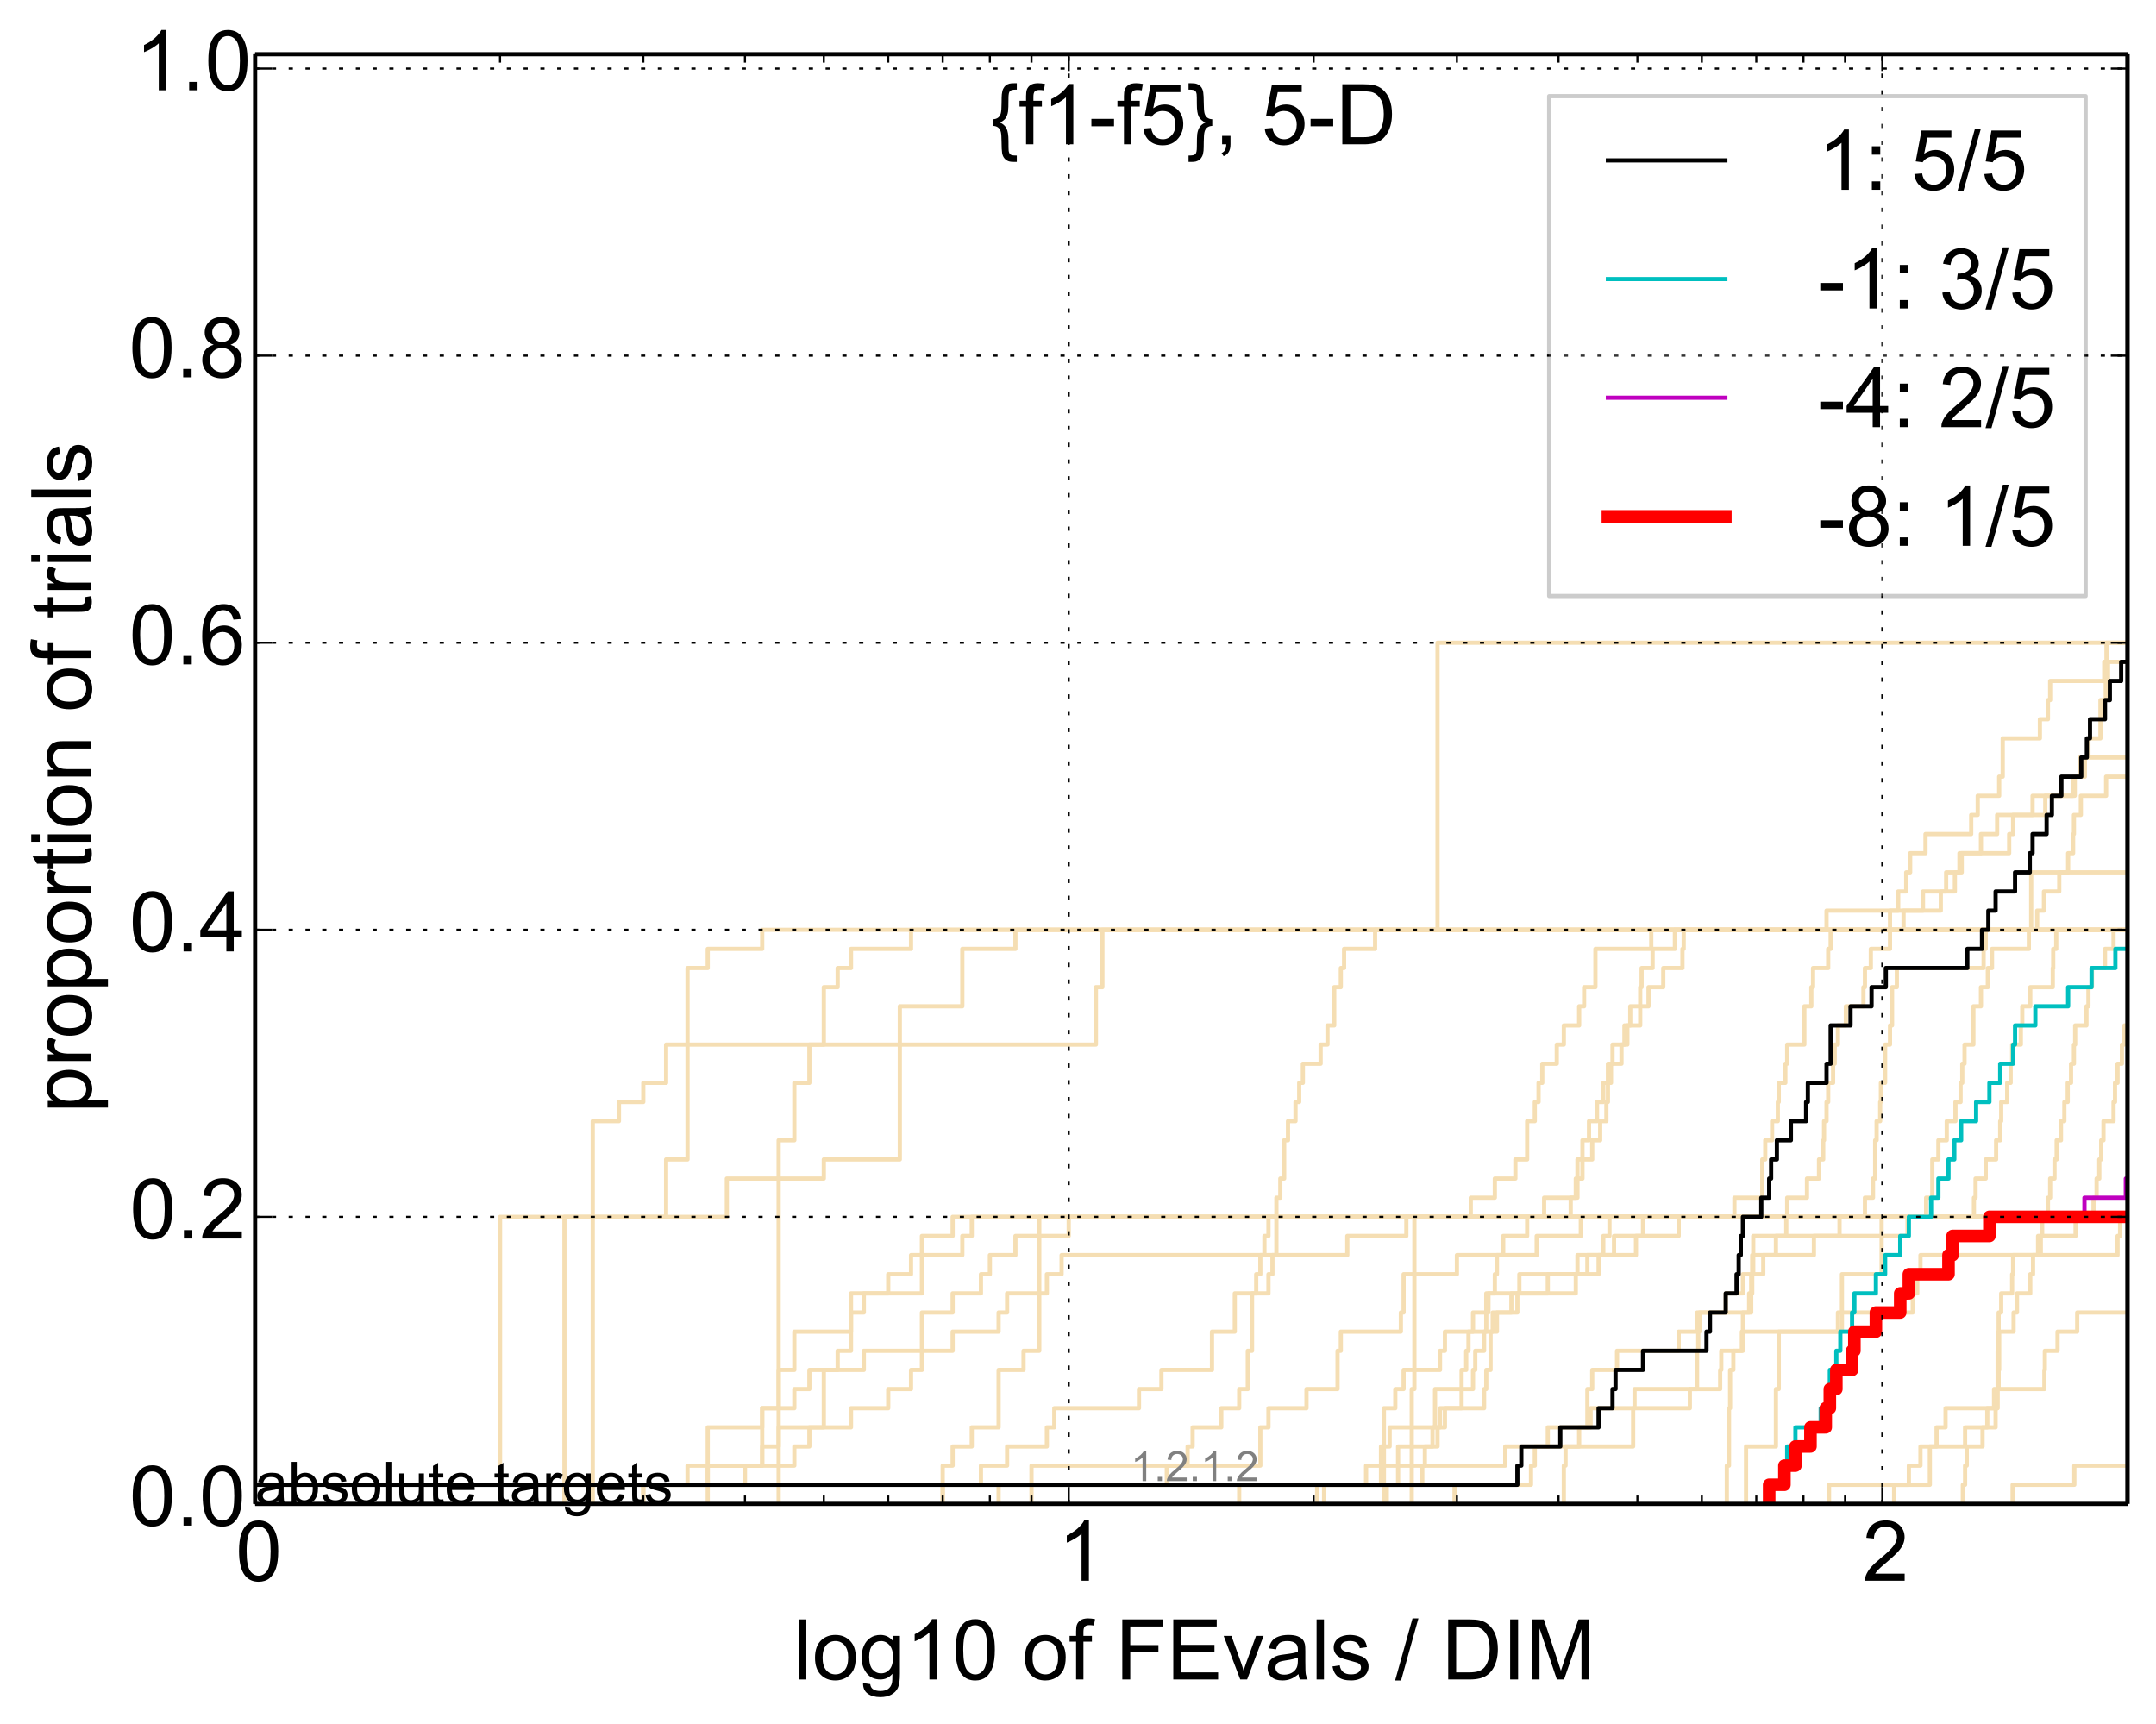 <?xml version="1.0" encoding="utf-8" standalone="no"?>
<!DOCTYPE svg PUBLIC "-//W3C//DTD SVG 1.1//EN"
  "http://www.w3.org/Graphics/SVG/1.1/DTD/svg11.dtd">
<!-- Created with matplotlib (http://matplotlib.org/) -->
<svg height="411pt" version="1.1" viewBox="0 0 514 411" width="514pt" xmlns="http://www.w3.org/2000/svg" xmlns:xlink="http://www.w3.org/1999/xlink">
 <defs>
  <style type="text/css">
*{stroke-linecap:butt;stroke-linejoin:round;}
  </style>
 </defs>
 <g id="figure_1">
  <g id="patch_1">
   <path d="
M0 411.783
L514.425 411.783
L514.425 0
L0 0
z
" style="fill:#ffffff;"/>
  </g>
  <g id="axes_1">
   <g id="patch_2">
    <path d="
M60.825 358.524
L507.225 358.524
L507.225 12.924
L60.825 12.924
z
" style="fill:#ffffff;"/>
   </g>
   <g id="line2d_1">
    <path clip-path="url(#p0ab5e1e507)" d="
M411.683 358.524
L411.683 353.961
L411.683 353.961
L411.683 349.399
L412.204 349.399
L412.204 344.836
L412.204 344.836
L412.204 340.274
L412.204 340.274
L412.204 335.712
L412.464 335.712
L412.464 331.149
L412.464 331.149
L412.464 326.587
L413.238 326.587
L413.238 322.025
L415.518 322.025
L415.518 317.462
L415.518 317.462
L415.518 312.9
L417.005 312.9
L417.005 308.337
L417.738 308.337
L417.738 303.775
L420.375 303.775
L420.375 299.213
L423.388 299.213
L423.388 294.65
L425.856 294.65
L425.856 290.088
L444.608 290.088
L444.608 285.526
L446.533 285.526
L446.533 280.963
L447.05 280.963
L447.05 276.401
L447.05 276.401
L447.05 271.838
L447.393 271.838
L447.393 267.276
L448.245 267.276
L448.245 262.714
L448.414 262.714
L448.414 258.151
L449.423 258.151
L449.423 253.589
L449.423 253.589
L449.423 249.027
L450.585 249.027
L450.585 244.464
L451.078 244.464
L451.078 239.902
L451.078 239.902
L451.078 235.339
L452.218 235.339
L452.218 230.777
L472.901 230.777
L472.901 226.215
L473.406 226.215
L473.406 221.652
L485.669 221.652
L485.669 217.09
L487.284 217.09
L487.284 212.527
L490.936 212.527
L490.936 207.965
L493.053 207.965
L493.053 203.403
L494.24 203.403
L494.24 198.84
L494.436 198.84
L494.436 194.278
L496.085 194.278
L496.085 189.716
L502.108 189.716
L502.108 185.153
L515.425 185.153" style="fill:none;stroke:#f5deb3;stroke-linecap:square;"/>
   </g>
   <g id="line2d_2">
    <path clip-path="url(#p0ab5e1e507)" d="
M336.564 358.524
L336.564 344.836
L336.564 344.836
L336.564 331.149
L337.2 331.149
L337.2 317.462
L337.2 317.462
L337.2 303.775
L337.2 303.775
L337.2 290.088
L515.425 290.088" style="fill:none;stroke:#f5deb3;stroke-linecap:square;"/>
   </g>
   <g id="line2d_3">
    <path clip-path="url(#p0ab5e1e507)" d="
M185.631 358.524
L185.631 353.961
L185.631 353.961
L185.631 349.399
L185.631 349.399
L185.631 344.836
L185.631 344.836
L185.631 340.274
L185.631 340.274
L185.631 335.712
L185.631 335.712
L185.631 331.149
L185.631 331.149
L185.631 326.587
L185.631 326.587
L185.631 322.025
L185.631 322.025
L185.631 317.462
L185.631 317.462
L185.631 312.9
L185.631 312.9
L185.631 308.337
L185.631 308.337
L185.631 303.775
L185.631 303.775
L185.631 299.213
L185.631 299.213
L185.631 294.65
L185.631 294.65
L185.631 290.088
L185.631 290.088
L185.631 285.526
L185.631 285.526
L185.631 280.963
L185.631 280.963
L185.631 276.401
L185.631 276.401
L185.631 271.838
L189.376 271.838
L189.376 267.276
L189.376 267.276
L189.376 262.714
L189.376 262.714
L189.376 258.151
L192.961 258.151
L192.961 253.589
L192.961 253.589
L192.961 249.027
L196.4 249.027
L196.4 244.464
L196.4 244.464
L196.4 239.902
L196.4 239.902
L196.4 235.339
L199.704 235.339
L199.704 230.777
L202.883 230.777
L202.883 226.215
L217.194 226.215
L217.194 221.652
L515.425 221.652" style="fill:none;stroke:#f5deb3;stroke-linecap:square;"/>
   </g>
   <g id="line2d_4">
    <path clip-path="url(#p0ab5e1e507)" d="
M134.572 358.524
L134.572 353.961
L168.727 353.961
L168.727 349.399
L189.376 349.399
L189.376 344.836
L192.961 344.836
L192.961 340.274
L202.883 340.274
L202.883 335.712
L211.758 335.712
L211.758 331.149
L217.194 331.149
L217.194 326.587
L219.787 326.587
L219.787 322.025
L219.787 322.025
L219.787 317.462
L219.787 317.462
L219.787 312.9
L227.116 312.9
L227.116 308.337
L233.859 308.337
L233.859 303.775
L235.991 303.775
L235.991 299.213
L242.084 299.213
L242.084 294.65
L254.788 294.65
L254.788 290.088
L426.076 290.088
L426.076 285.526
L430.793 285.526
L430.793 280.963
L433.663 280.963
L433.663 276.401
L434.664 276.401
L434.664 271.838
L434.863 271.838
L434.863 267.276
L435.457 267.276
L435.457 262.714
L435.851 262.714
L435.851 258.151
L437.021 258.151
L437.021 253.589
L437.407 253.589
L437.407 249.027
L438.175 249.027
L438.175 244.464
L440.064 244.464
L440.064 239.902
L444.254 239.902
L444.254 235.339
L444.608 235.339
L444.608 230.777
L446.012 230.777
L446.012 226.215
L450.585 226.215
L450.585 221.652
L515.425 221.652" style="fill:none;stroke:#f5deb3;stroke-linecap:square;"/>
   </g>
   <g id="line2d_5">
    <path clip-path="url(#p0ab5e1e507)" d="
M346.769 358.524
L346.769 353.961
L364.999 353.961
L364.999 349.399
L365.905 349.399
L365.905 344.836
L369 344.836
L369 340.274
L378.438 340.274
L378.438 335.712
L378.438 335.712
L378.438 331.149
L379.595 331.149
L379.595 326.587
L385.509 326.587
L385.509 322.025
L400.21 322.025
L400.21 317.462
L404.591 317.462
L404.591 312.9
L411.421 312.9
L411.421 308.337
L415.518 308.337
L415.518 303.775
L417.982 303.775
L417.982 299.213
L432.445 299.213
L432.445 294.65
L454.766 294.65
L454.766 290.088
L459.196 290.088
L459.196 285.526
L460.672 285.526
L460.672 280.963
L460.672 280.963
L460.672 276.401
L462.121 276.401
L462.121 271.838
L464.11 271.838
L464.11 267.276
L466.19 267.276
L466.19 262.714
L467.414 262.714
L467.414 258.151
L467.818 258.151
L467.818 253.589
L468.354 253.589
L468.354 249.027
L470.463 249.027
L470.463 244.464
L470.463 244.464
L470.463 239.902
L472.266 239.902
L472.266 235.339
L473.907 235.339
L473.907 230.777
L474.901 230.777
L474.901 226.215
L483.69 226.215
L483.69 221.652
L515.425 221.652" style="fill:none;stroke:#f5deb3;stroke-linecap:square;"/>
   </g>
   <g id="line2d_6"/>
   <g id="line2d_7">
    <path clip-path="url(#p0ab5e1e507)" d="
M330.616 358.524
L330.616 353.961
L333.311 353.961
L333.311 349.399
L339.696 349.399
L339.696 344.836
L342.716 344.836
L342.716 340.274
L344.477 340.274
L344.477 335.712
L348.448 335.712
L348.448 326.587
L349.549 326.587
L349.549 322.025
L350.095 322.025
L350.095 317.462
L351.175 317.462
L351.175 312.9
L354.334 312.9
L354.334 308.337
L356.376 308.337
L356.376 303.775
L356.879 303.775
L356.879 299.213
L358.37 299.213
L358.37 294.65
L364.083 294.65
L364.083 290.088
L488.238 290.088
L488.238 285.526
L488.764 285.526
L488.764 280.963
L489.805 280.963
L489.805 276.401
L490.321 276.401
L490.321 271.838
L491.343 271.838
L491.343 267.276
L492.152 267.276
L492.152 262.714
L492.954 262.714
L492.954 258.151
L493.747 258.151
L493.747 253.589
L494.436 253.589
L494.436 249.027
L494.729 249.027
L494.729 244.464
L497.419 244.464
L497.419 239.902
L497.89 239.902
L497.89 235.339
L498.732 235.339
L498.732 230.777
L501.839 230.777
L501.839 226.215
L503.877 226.215
L503.877 221.652
L515.425 221.652
L515.425 221.652" style="fill:none;stroke:#f5deb3;stroke-linecap:square;"/>
   </g>
   <g id="line2d_8">
    <path clip-path="url(#p0ab5e1e507)" d="
M565.656 358.524" style="fill:none;stroke:#f5deb3;stroke-linecap:square;"/>
   </g>
   <g id="line2d_9">
    <path clip-path="url(#p0ab5e1e507)" d="
M224.743 358.524
L224.743 353.961
L233.859 353.961
L233.859 349.399
L240.101 349.399
L240.101 344.836
L249.576 344.836
L249.576 340.274
L251.35 340.274
L251.35 335.712
L271.539 335.712
L271.539 331.149
L276.889 331.149
L276.889 326.587
L288.944 326.587
L288.944 322.025
L288.944 322.025
L288.944 317.462
L294.38 317.462
L294.38 312.9
L294.38 312.9
L294.38 308.337
L299.487 308.337
L299.487 303.775
L300.472 303.775
L300.472 299.213
L301.446 299.213
L301.446 294.65
L302.409 294.65
L302.409 290.088
L470.593 290.088
L470.593 285.526
L470.982 285.526
L470.982 280.963
L473.406 280.963
L473.406 276.401
L475.883 276.401
L475.883 271.838
L476.854 271.838
L476.854 267.276
L477.095 267.276
L477.095 262.714
L478.527 262.714
L478.527 258.151
L479.351 258.151
L479.351 253.589
L479.702 253.589
L479.702 249.027
L481.777 249.027
L481.777 244.464
L482.117 244.464
L482.117 239.902
L484.023 239.902
L484.023 235.339
L489.39 235.339
L489.39 230.777
L489.494 230.777
L489.494 226.215
L490.218 226.215
L490.218 221.652
L515.425 221.652" style="fill:none;stroke:#f5deb3;stroke-linecap:square;"/>
   </g>
   <g id="line2d_10">
    <path clip-path="url(#p0ab5e1e507)" d="
M314.016 358.524
L314.016 353.961
L329.235 353.961
L329.235 349.399
L329.928 349.399
L329.928 335.712
L332.646 335.712
L332.646 331.149
L334.628 331.149
L334.628 326.587
L343.307 326.587
L343.307 322.025
L344.477 322.025
L344.477 317.462
L355.87 317.462
L355.87 312.9
L361.75 312.9
L361.75 308.337
L375.676 308.337
L375.676 303.775
L376.076 303.775
L376.076 299.213
L390.026 299.213
L390.026 294.65
L391.7 294.65
L391.7 290.088
L515.425 290.088
L515.425 290.088" style="fill:none;stroke:#f5deb3;stroke-linecap:square;"/>
   </g>
   <g id="line2d_11">
    <path clip-path="url(#p0ab5e1e507)" d="
M153.369 358.524
L153.369 353.961
L177.603 353.961
L177.603 349.399
L181.713 349.399
L181.713 344.836
L181.713 344.836
L181.713 340.274
L181.713 340.274
L181.713 335.712
L185.631 335.712
L185.631 331.149
L185.631 331.149
L185.631 326.587
L189.376 326.587
L189.376 322.025
L189.376 322.025
L189.376 317.462
L202.883 317.462
L202.883 312.9
L202.883 312.9
L202.883 308.337
L219.787 308.337
L219.787 303.775
L219.787 303.775
L219.787 299.213
L229.424 299.213
L229.424 294.65
L231.671 294.65
L231.671 290.088
L413.494 290.088
L413.494 285.526
L420.138 285.526
L420.138 280.963
L420.138 280.963
L420.138 276.401
L420.845 276.401
L420.845 271.838
L422.472 271.838
L422.472 267.276
L423.842 267.276
L423.842 262.714
L424.068 262.714
L424.068 258.151
L425.634 258.151
L425.634 253.589
L426.076 253.589
L426.076 249.027
L430.165 249.027
L430.165 244.464
L430.165 244.464
L430.165 239.902
L431.829 239.902
L431.829 235.339
L432.24 235.339
L432.24 230.777
L435.851 230.777
L435.851 226.215
L436.438 226.215
L436.438 221.652
L515.425 221.652" style="fill:none;stroke:#f5deb3;stroke-linecap:square;"/>
   </g>
   <g id="line2d_12">
    <path clip-path="url(#p0ab5e1e507)" d="
M141.315 358.524
L141.315 353.961
L141.315 353.961
L141.315 349.399
L141.315 349.399
L141.315 344.836
L141.315 344.836
L141.315 340.274
L141.315 340.274
L141.315 335.712
L141.315 335.712
L141.315 331.149
L141.315 331.149
L141.315 326.587
L141.315 326.587
L141.315 322.025
L141.315 322.025
L141.315 317.462
L141.315 317.462
L141.315 312.9
L141.315 312.9
L141.315 308.337
L141.315 308.337
L141.315 303.775
L141.315 303.775
L141.315 299.213
L141.315 299.213
L141.315 294.65
L141.315 294.65
L141.315 290.088
L173.282 290.088
L173.282 285.526
L173.282 285.526
L173.282 280.963
L196.4 280.963
L196.4 276.401
L214.52 276.401
L214.52 271.838
L214.52 271.838
L214.52 267.276
L214.52 267.276
L214.52 262.714
L214.52 262.714
L214.52 258.151
L214.52 258.151
L214.52 253.589
L214.52 253.589
L214.52 249.027
L214.52 249.027
L214.52 244.464
L214.52 244.464
L214.52 239.902
L229.424 239.902
L229.424 235.339
L229.424 235.339
L229.424 230.777
L229.424 230.777
L229.424 226.215
L242.084 226.215
L242.084 221.652
L450.585 221.652
L450.585 217.09
L452.54 217.09
L452.54 212.527
L454.451 212.527
L454.451 207.965
L455.391 207.965
L455.391 203.403
L459.047 203.403
L459.047 198.84
L469.941 198.84
L469.941 194.278
L471.498 194.278
L471.498 189.716
L476.613 189.716
L476.613 185.153
L477.456 185.153
L477.456 180.591
L477.456 180.591
L477.456 176.028
L486.319 176.028
L486.319 171.466
L488.238 171.466
L488.238 166.904
L488.764 166.904
L488.764 162.341
L501.659 162.341
L501.659 157.779
L502.197 157.779
L502.197 153.217
L502.197 153.217
L502.197 153.217
L507.225 153.217" style="fill:none;stroke:#f5deb3;stroke-linecap:square;"/>
   </g>
   <g id="line2d_13">
    <path clip-path="url(#p0ab5e1e507)" d="
M416.265 358.524
L416.265 353.961
L416.265 353.961
L416.265 349.399
L416.265 349.399
L416.265 344.836
L423.388 344.836
L423.388 340.274
L423.388 340.274
L423.388 335.712
L423.388 335.712
L423.388 331.149
L424.068 331.149
L424.068 326.587
L424.068 326.587
L424.068 322.025
L424.068 322.025
L424.068 317.462
L439.125 317.462
L439.125 312.9
L439.125 312.9
L439.125 308.337
L439.125 308.337
L439.125 303.775
L448.583 303.775
L448.583 299.213
L448.583 299.213
L448.583 294.65
L448.583 294.65
L448.583 290.088
L515.425 290.088" style="fill:none;stroke:#f5deb3;stroke-linecap:square;"/>
   </g>
   <g id="line2d_14">
    <path clip-path="url(#p0ab5e1e507)" d="
M224.743 358.524
L224.743 353.961
L224.743 353.961
L224.743 349.399
L227.116 349.399
L227.116 344.836
L231.671 344.836
L231.671 340.274
L238.072 340.274
L238.072 335.712
L238.072 335.712
L238.072 331.149
L238.072 331.149
L238.072 326.587
L244.02 326.587
L244.02 322.025
L247.765 322.025
L247.765 317.462
L247.765 317.462
L247.765 312.9
L247.765 312.9
L247.765 308.337
L247.765 308.337
L247.765 303.775
L247.765 303.775
L247.765 299.213
L247.765 299.213
L247.765 294.65
L247.765 294.65
L247.765 290.088
L350.636 290.088
L350.636 285.526
L356.376 285.526
L356.376 280.963
L361.275 280.963
L361.275 276.401
L364.083 276.401
L364.083 271.838
L364.083 271.838
L364.083 267.276
L365.905 267.276
L365.905 262.714
L366.801 262.714
L366.801 258.151
L367.688 258.151
L367.688 253.589
L371.144 253.589
L371.144 249.027
L372.82 249.027
L372.82 244.464
L376.475 244.464
L376.475 239.902
L377.658 239.902
L377.658 235.339
L380.357 235.339
L380.357 230.777
L380.357 230.777
L380.357 226.215
L393.667 226.215
L393.667 221.652
L515.425 221.652" style="fill:none;stroke:#f5deb3;stroke-linecap:square;"/>
   </g>
   <g id="line2d_15">
    <path clip-path="url(#p0ab5e1e507)" d="
M900.098 358.524" style="fill:none;stroke:#f5deb3;stroke-linecap:square;"/>
   </g>
   <g id="line2d_16">
    <path clip-path="url(#p0ab5e1e507)" d="
M451.568 358.524
L451.568 353.961
L460.084 353.961
L460.084 344.836
L468.487 344.836
L468.487 340.274
L473.782 340.274
L473.782 335.712
L476.127 335.712
L476.127 331.149
L476.249 331.149
L476.249 322.025
L476.37 322.025
L476.37 317.462
L476.492 317.462
L476.492 312.9
L477.095 312.9
L477.095 308.337
L479.702 308.337
L479.702 303.775
L479.935 303.775
L479.935 299.213
L485.886 299.213
L485.886 294.65
L494.827 294.65
L494.827 290.088
L515.425 290.088
L515.425 290.088" style="fill:none;stroke:#f5deb3;stroke-linecap:square;"/>
   </g>
   <g id="line2d_17">
    <path clip-path="url(#p0ab5e1e507)" d="
M329.928 358.524
L329.928 353.961
L339.079 353.961
L339.079 349.399
L358.861 349.399
L358.861 344.836
L376.475 344.836
L376.475 340.274
L379.211 340.274
L379.211 335.712
L402.866 335.712
L402.866 331.149
L410.098 331.149
L410.098 326.587
L410.365 326.587
L410.365 322.025
L415.268 322.025
L415.268 317.462
L438.175 317.462
L438.175 312.9
L456.011 312.9
L456.011 308.337
L457.086 308.337
L457.086 303.775
L457.846 303.775
L457.846 299.213
L504.835 299.213
L504.835 294.65
L505.439 294.65
L505.439 290.088
L515.425 290.088" style="fill:none;stroke:#f5deb3;stroke-linecap:square;"/>
   </g>
   <g id="line2d_18">
    <path clip-path="url(#p0ab5e1e507)" d="
M134.572 358.524
L134.572 353.961
L134.572 353.961
L134.572 349.399
L134.572 349.399
L134.572 344.836
L134.572 344.836
L134.572 340.274
L134.572 340.274
L134.572 335.712
L134.572 335.712
L134.572 331.149
L134.572 331.149
L134.572 326.587
L134.572 326.587
L134.572 322.025
L134.572 322.025
L134.572 317.462
L134.572 317.462
L134.572 312.9
L134.572 312.9
L134.572 308.337
L134.572 308.337
L134.572 303.775
L134.572 303.775
L134.572 299.213
L134.572 299.213
L134.572 294.65
L134.572 294.65
L134.572 290.088
L141.315 290.088
L141.315 285.526
L141.315 285.526
L141.315 280.963
L141.315 280.963
L141.315 276.401
L141.315 276.401
L141.315 271.838
L141.315 271.838
L141.315 267.276
L147.557 267.276
L147.557 262.714
L153.369 262.714
L153.369 258.151
L158.806 258.151
L158.806 253.589
L158.806 253.589
L158.806 249.027
L163.913 249.027
L163.913 244.464
L163.913 244.464
L163.913 239.902
L163.913 239.902
L163.913 235.339
L163.913 235.339
L163.913 230.777
L168.727 230.777
L168.727 226.215
L181.713 226.215
L181.713 221.652
L515.425 221.652" style="fill:none;stroke:#f5deb3;stroke-linecap:square;"/>
   </g>
   <g id="line2d_19">
    <path clip-path="url(#p0ab5e1e507)" d="
M479.819 358.524
L479.819 357.003
L479.819 357.003
L479.819 357.003
L479.819 355.482
L479.819 355.482
L479.819 355.482
L479.819 353.961
L494.534 353.961
L494.534 349.399
L510.12 349.399
L510.12 344.836
L515.425 344.836
L515.425 344.836" style="fill:none;stroke:#f5deb3;stroke-linecap:square;"/>
   </g>
   <g id="line2d_20">
    <path clip-path="url(#p0ab5e1e507)" d="
M153.369 358.524
L153.369 353.961
L163.913 353.961
L163.913 349.399
L168.727 349.399
L168.727 344.836
L168.727 344.836
L168.727 340.274
L181.713 340.274
L181.713 335.712
L189.376 335.712
L189.376 331.149
L192.961 331.149
L192.961 326.587
L199.704 326.587
L199.704 322.025
L202.883 322.025
L202.883 317.462
L202.883 317.462
L202.883 312.9
L205.946 312.9
L205.946 308.337
L211.758 308.337
L211.758 303.775
L217.194 303.775
L217.194 299.213
L219.787 299.213
L219.787 294.65
L227.116 294.65
L227.116 290.088
L368.127 290.088
L368.127 285.526
L375.676 285.526
L375.676 280.963
L376.076 280.963
L376.076 276.401
L377.266 276.401
L377.266 271.838
L378.826 271.838
L378.826 267.276
L380.736 267.276
L380.736 262.714
L382.233 262.714
L382.233 258.151
L383.339 258.151
L383.339 253.589
L386.573 253.589
L386.573 249.027
L387.275 249.027
L387.275 244.464
L391.034 244.464
L391.034 239.902
L393.017 239.902
L393.017 235.339
L396.534 235.339
L396.534 230.777
L401.105 230.777
L401.105 226.215
L401.401 226.215
L401.401 221.652
L435.457 221.652
L435.457 217.09
L458.449 217.09
L458.449 212.527
L463.97 212.527
L463.97 207.965
L467.144 207.965
L467.144 203.403
L478.999 203.403
L478.999 198.84
L479.935 198.84
L479.935 194.278
L484.575 194.278
L484.575 189.716
L494.24 189.716
L494.24 185.153
L497.04 185.153
L497.04 180.591
L514.632 180.591
L514.632 176.028
L515.425 176.028" style="fill:none;stroke:#f5deb3;stroke-linecap:square;"/>
   </g>
   <g id="line2d_21">
    <path clip-path="url(#p0ab5e1e507)" d="
M529.565 358.524" style="fill:none;stroke:#f5deb3;stroke-linecap:square;"/>
   </g>
   <g id="line2d_22">
    <path clip-path="url(#p0ab5e1e507)" d="
M168.727 358.524
L168.727 353.961
L168.727 353.961
L168.727 349.399
L181.713 349.399
L181.713 344.836
L185.631 344.836
L185.631 340.274
L196.4 340.274
L196.4 335.712
L196.4 335.712
L196.4 331.149
L196.4 331.149
L196.4 326.587
L205.946 326.587
L205.946 322.025
L227.116 322.025
L227.116 317.462
L238.072 317.462
L238.072 312.9
L240.101 312.9
L240.101 308.337
L249.576 308.337
L249.576 303.775
L253.087 303.775
L253.087 299.213
L321.206 299.213
L321.206 294.65
L335.278 294.65
L335.278 290.088
L374.464 290.088
L374.464 285.526
L376.076 285.526
L376.076 280.963
L377.266 280.963
L377.266 276.401
L379.595 276.401
L379.595 271.838
L381.488 271.838
L381.488 267.276
L382.972 267.276
L382.972 262.714
L383.339 262.714
L383.339 258.151
L384.069 258.151
L384.069 253.589
L384.431 253.589
L384.431 249.027
L387.971 249.027
L387.971 244.464
L388.661 244.464
L388.661 239.902
L391.034 239.902
L391.034 235.339
L391.368 235.339
L391.368 230.777
L393.99 230.777
L393.99 226.215
L399.306 226.215
L399.306 221.652
L453.819 221.652
L453.819 217.09
L462.694 217.09
L462.694 212.527
L466.053 212.527
L466.053 207.965
L467.684 207.965
L467.684 203.403
L472.266 203.403
L472.266 198.84
L476.127 198.84
L476.127 194.278
L487.603 194.278
L487.603 189.716
L494.632 189.716
L494.632 185.153
L495.796 185.153
L495.796 180.591
L497.89 180.591
L497.89 176.028
L500.755 176.028
L500.755 171.466
L500.755 171.466
L500.755 166.904
L502.018 166.904
L502.018 162.341
L502.554 162.341
L502.554 157.779
L515.425 157.779" style="fill:none;stroke:#f5deb3;stroke-linecap:square;"/>
   </g>
   <g id="line2d_23">
    <path clip-path="url(#p0ab5e1e507)" d="
M295.427 358.524
L295.427 353.961
L325.68 353.961
L325.68 349.399
L329.235 349.399
L329.235 344.836
L331.298 344.836
L331.298 340.274
L342.12 340.274
L342.12 335.712
L342.12 335.712
L342.12 331.149
L351.175 331.149
L351.175 326.587
L351.71 326.587
L351.71 322.025
L353.816 322.025
L353.816 317.462
L354.334 317.462
L354.334 312.9
L354.849 312.9
L354.849 308.337
L369 308.337
L369 303.775
L378.438 303.775
L378.438 299.213
L384.792 299.213
L384.792 294.65
L400.21 294.65
L400.21 290.088
L515.425 290.088" style="fill:none;stroke:#f5deb3;stroke-linecap:square;"/>
   </g>
   <g id="line2d_24">
    <path clip-path="url(#p0ab5e1e507)" d="
M372.82 358.524
L372.82 353.961
L372.82 353.961
L372.82 349.399
L373.234 349.399
L373.234 344.836
L389.346 344.836
L389.346 340.274
L389.346 340.274
L389.346 335.712
L389.687 335.712
L389.687 331.149
L404.591 331.149
L404.591 326.587
L404.591 326.587
L404.591 322.025
L404.875 322.025
L404.875 317.462
L405.158 317.462
L405.158 312.9
L417.495 312.9
L417.495 308.337
L417.495 308.337
L417.495 303.775
L417.738 303.775
L417.738 299.213
L417.982 299.213
L417.982 294.65
L438.556 294.65
L438.556 290.088
L515.425 290.088" style="fill:none;stroke:#f5deb3;stroke-linecap:square;"/>
   </g>
   <g id="line2d_25">
    <path clip-path="url(#p0ab5e1e507)" d="
M315.667 358.524
L315.667 353.961
L329.928 353.961
L329.928 349.399
L333.311 349.399
L333.311 344.836
L341.521 344.836
L341.521 340.274
L343.307 340.274
L343.307 335.712
L353.816 335.712
L353.816 331.149
L354.334 331.149
L354.334 326.587
L355.361 326.587
L355.361 322.025
L355.361 322.025
L355.361 317.462
L356.879 317.462
L356.879 312.9
L360.318 312.9
L360.318 308.337
L362.222 308.337
L362.222 303.775
L381.113 303.775
L381.113 299.213
L382.233 299.213
L382.233 294.65
L383.705 294.65
L383.705 290.088
L515.425 290.088" style="fill:none;stroke:#f5deb3;stroke-linecap:square;"/>
   </g>
   <g id="line2d_26">
    <path clip-path="url(#p0ab5e1e507)" d="
M467.952 358.524
L467.952 353.961
L468.487 353.961
L468.487 349.399
L468.886 349.399
L468.886 344.836
L472.648 344.836
L472.648 340.274
L475.761 340.274
L475.761 335.712
L476.249 335.712
L476.249 331.149
L476.492 331.149
L476.492 326.587
L476.613 326.587
L476.613 317.462
L480.051 317.462
L480.051 312.9
L480.861 312.9
L480.861 308.337
L484.023 308.337
L484.023 303.775
L484.685 303.775
L484.685 299.213
L486.534 299.213
L486.534 294.65
L486.857 294.65
L486.857 290.088
L515.425 290.088
L515.425 290.088" style="fill:none;stroke:#f5deb3;stroke-linecap:square;"/>
   </g>
   <g id="line2d_27">
    <path clip-path="url(#p0ab5e1e507)" d="
M436.047 358.524
L436.047 353.961
L455.079 353.961
L455.079 349.399
L457.846 349.399
L457.846 344.836
L461.689 344.836
L461.689 340.274
L463.829 340.274
L463.829 335.712
L475.394 335.712
L475.394 331.149
L487.391 331.149
L487.391 326.587
L487.497 326.587
L487.497 322.025
L490.527 322.025
L490.527 317.462
L495.216 317.462
L495.216 312.9
L510.201 312.9
L510.201 308.337
L510.606 308.337
L510.606 303.775
L515.425 303.775" style="fill:none;stroke:#f5deb3;stroke-linecap:square;"/>
   </g>
   <g id="line2d_28">
    <path clip-path="url(#p0ab5e1e507)" d="
M245.913 358.524
L245.913 353.961
L278.175 353.961
L278.175 349.399
L300.472 349.399
L300.472 344.836
L300.472 344.836
L300.472 340.274
L302.409 340.274
L302.409 335.712
L311.475 335.712
L311.475 331.149
L318.877 331.149
L318.877 326.587
L318.877 326.587
L318.877 322.025
L319.66 322.025
L319.66 317.462
L333.972 317.462
L333.972 312.9
L334.628 312.9
L334.628 308.337
L334.628 308.337
L334.628 303.775
L347.333 303.775
L347.333 299.213
L366.354 299.213
L366.354 294.65
L376.871 294.65
L376.871 290.088
L499.104 290.088
L499.104 285.526
L499.842 285.526
L499.842 280.963
L500.482 280.963
L500.482 276.401
L500.937 276.401
L500.937 271.838
L501.479 271.838
L501.479 267.276
L503.877 267.276
L503.877 262.714
L504.227 262.714
L504.227 258.151
L504.835 258.151
L504.835 253.589
L505.868 253.589
L505.868 249.027
L506.464 249.027
L506.464 244.464
L508.478 244.464
L508.478 239.902
L508.974 239.902
L508.974 235.339
L515.169 235.339
L515.169 230.777
L515.425 230.777" style="fill:none;stroke:#f5deb3;stroke-linecap:square;"/>
   </g>
   <g id="line2d_29">
    <path clip-path="url(#p0ab5e1e507)" d="
M119.214 358.524
L119.214 353.961
L119.214 353.961
L119.214 349.399
L119.214 349.399
L119.214 344.836
L119.214 344.836
L119.214 340.274
L119.214 340.274
L119.214 335.712
L119.214 335.712
L119.214 331.149
L119.214 331.149
L119.214 326.587
L119.214 326.587
L119.214 322.025
L119.214 322.025
L119.214 317.462
L119.214 317.462
L119.214 312.9
L119.214 312.9
L119.214 308.337
L119.214 308.337
L119.214 303.775
L119.214 303.775
L119.214 299.213
L119.214 299.213
L119.214 294.65
L119.214 294.65
L119.214 290.088
L158.806 290.088
L158.806 285.526
L158.806 285.526
L158.806 280.963
L158.806 280.963
L158.806 276.401
L163.913 276.401
L163.913 271.838
L163.913 271.838
L163.913 267.276
L163.913 267.276
L163.913 262.714
L163.913 262.714
L163.913 258.151
L163.913 258.151
L163.913 253.589
L163.913 253.589
L163.913 249.027
L261.271 249.027
L261.271 244.464
L261.271 244.464
L261.271 239.902
L261.271 239.902
L261.271 235.339
L262.817 235.339
L262.817 230.777
L262.817 230.777
L262.817 226.215
L262.817 226.215
L262.817 221.652
L484.244 221.652
L484.244 217.09
L484.244 217.09
L484.244 212.527
L484.244 212.527
L484.244 207.965
L514.013 207.965
L514.013 203.403
L514.013 203.403
L514.013 198.84
L514.013 198.84
L514.013 194.278
L515.246 194.278
L515.246 189.716
L515.246 189.716
L515.246 185.153
L515.246 185.153
L515.246 180.591
L515.425 180.591" style="fill:none;stroke:#f5deb3;stroke-linecap:square;"/>
   </g>
   <g id="line2d_30">
    <path clip-path="url(#p0ab5e1e507)" d="
M238.072 358.524
L238.072 353.961
L245.913 353.961
L245.913 349.399
L283.132 349.399
L283.132 344.836
L284.327 344.836
L284.327 340.274
L291.161 340.274
L291.161 335.712
L295.427 335.712
L295.427 331.149
L297.481 331.149
L297.481 326.587
L297.481 326.587
L297.481 322.025
L298.49 322.025
L298.49 317.462
L298.49 317.462
L298.49 312.9
L298.49 312.9
L298.49 308.337
L302.409 308.337
L302.409 303.775
L303.361 303.775
L303.361 299.213
L304.302 299.213
L304.302 294.65
L304.302 294.65
L304.302 290.088
L304.302 290.088
L304.302 285.526
L305.233 285.526
L305.233 280.963
L306.153 280.963
L306.153 276.401
L306.153 276.401
L306.153 271.838
L307.064 271.838
L307.064 267.276
L308.857 267.276
L308.857 262.714
L309.739 262.714
L309.739 258.151
L310.612 258.151
L310.612 253.589
L314.845 253.589
L314.845 249.027
L316.481 249.027
L316.481 244.464
L318.086 244.464
L318.086 239.902
L318.086 239.902
L318.086 235.339
L319.66 235.339
L319.66 230.777
L320.437 230.777
L320.437 226.215
L327.831 226.215
L327.831 221.652
L342.716 221.652
L342.716 217.09
L342.716 217.09
L342.716 212.527
L342.716 212.527
L342.716 207.965
L342.716 207.965
L342.716 203.403
L342.716 203.403
L342.716 198.84
L342.716 198.84
L342.716 194.278
L342.716 194.278
L342.716 189.716
L342.716 189.716
L342.716 185.153
L342.716 185.153
L342.716 180.591
L342.716 180.591
L342.716 176.028
L342.716 176.028
L342.716 171.466
L342.716 171.466
L342.716 166.904
L342.716 166.904
L342.716 162.341
L342.716 162.341
L342.716 157.779
L342.716 157.779
L342.716 153.217
L342.716 153.217
L342.716 153.217
L507.225 153.217" style="fill:none;stroke:#f5deb3;stroke-linecap:square;"/>
   </g>
   <g id="line2d_31">
    <path clip-path="url(#p0ab5e1e507)" d="
M-74.75 358.524
M-1 353.961
L361.75 353.961
L361.75 349.399
L362.691 349.399
L362.691 344.836
L371.986 344.836
L371.986 340.274
L381.113 340.274
L381.113 335.712
L384.431 335.712
L384.431 331.149
L385.151 331.149
L385.151 326.587
L391.7 326.587
L391.7 322.025
L406.837 322.025
L406.837 317.462
L407.664 317.462
L407.664 312.9
L411.421 312.9
L411.421 308.337
L414.005 308.337
L414.005 303.775
L414.512 303.775
L414.512 299.213
L415.017 299.213
L415.017 294.65
L415.518 294.65
L415.518 290.088
L419.902 290.088
L419.902 285.526
L421.779 285.526
L421.779 280.963
L422.242 280.963
L422.242 276.401
L423.615 276.401
L423.615 271.838
L426.954 271.838
L426.954 267.276
L430.584 267.276
L430.584 262.714
L431.001 262.714
L431.001 258.151
L435.457 258.151
L435.457 253.589
L436.438 253.589
L436.438 249.027
L436.438 249.027
L436.438 244.464
L441.177 244.464
L441.177 239.902
L446.186 239.902
L446.186 235.339
L449.59 235.339
L449.59 230.777
L469.019 230.777
L469.019 226.215
L472.521 226.215
L472.521 221.652
L474.032 221.652
L474.032 217.09
L475.761 217.09
L475.761 212.527
L480.399 212.527
L480.399 207.965
L483.912 207.965
L483.912 203.403
L484.575 203.403
L484.575 198.84
L487.922 198.84
L487.922 194.278
L489.182 194.278
L489.182 189.716
L491.445 189.716
L491.445 185.153
L496.181 185.153
L496.181 180.591
L497.513 180.591
L497.513 176.028
L498.266 176.028
L498.266 171.466
L501.839 171.466
L501.839 166.904
L502.997 166.904
L502.997 162.341
L505.696 162.341
L505.696 157.779
L505.696 157.779
L505.696 157.779
L507.225 157.779" style="fill:none;stroke:#000000;stroke-linecap:square;"/>
   </g>
   <g id="line2d_32"/>
   <g id="line2d_33">
    <path clip-path="url(#p0ab5e1e507)" d="
M421.779 358.524
L421.779 353.961
L425.412 353.961
L425.412 349.399
L426.076 349.399
L426.076 344.836
L428.038 344.836
L428.038 340.274
L434.065 340.274
L434.065 335.712
L435.851 335.712
L435.851 331.149
L436.243 331.149
L436.243 326.587
L437.792 326.587
L437.792 322.025
L438.746 322.025
L438.746 317.462
L441.545 317.462
L441.545 312.9
L442.094 312.9
L442.094 308.337
L447.222 308.337
L447.222 303.775
L449.423 303.775
L449.423 299.213
L453.022 299.213
L453.022 294.65
L455.079 294.65
L455.079 290.088
L460.379 290.088
L460.379 285.526
L462.121 285.526
L462.121 280.963
L464.53 280.963
L464.53 276.401
L465.916 276.401
L465.916 271.838
L467.549 271.838
L467.549 267.276
L471.112 267.276
L471.112 262.714
L474.281 262.714
L474.281 258.151
L476.854 258.151
L476.854 253.589
L479.935 253.589
L479.935 249.027
L480.399 249.027
L480.399 244.464
L485.233 244.464
L485.233 239.902
L493.053 239.902
L493.053 235.339
L498.639 235.339
L498.639 230.777
L504.314 230.777
L504.314 226.215
L504.314 226.215
L504.314 226.215
L507.225 226.215" style="fill:none;stroke:#00bfbf;stroke-linecap:square;"/>
   </g>
   <g id="line2d_34"/>
   <g id="line2d_35">
    <path clip-path="url(#p0ab5e1e507)" d="
M421.779 358.524
L421.779 353.961
L425.412 353.961
L425.412 349.399
L428.038 349.399
L428.038 344.836
L431.623 344.836
L431.623 340.274
L435.26 340.274
L435.26 335.712
L436.243 335.712
L436.243 331.149
L437.792 331.149
L437.792 326.587
L441.545 326.587
L441.545 322.025
L442.094 322.025
L442.094 317.462
L447.222 317.462
L447.222 312.9
L453.022 312.9
L453.022 308.337
L455.079 308.337
L455.079 303.775
L464.53 303.775
L464.53 299.213
L465.503 299.213
L465.503 294.65
L474.281 294.65
L474.281 290.088
L496.945 290.088
L496.945 285.526
L506.803 285.526
L506.803 280.963
L506.803 280.963
L506.803 280.963
L507.225 280.963" style="fill:none;stroke:#bf00bf;stroke-linecap:square;"/>
   </g>
   <g id="line2d_36"/>
   <g id="line2d_37">
    <path clip-path="url(#p0ab5e1e507)" d="
M421.779 358.524
L421.779 353.961
L425.412 353.961
L425.412 349.399
L428.038 349.399
L428.038 344.836
L431.623 344.836
L431.623 340.274
L435.26 340.274
L435.26 335.712
L436.243 335.712
L436.243 331.149
L437.792 331.149
L437.792 326.587
L441.545 326.587
L441.545 322.025
L442.094 322.025
L442.094 317.462
L447.222 317.462
L447.222 312.9
L453.022 312.9
L453.022 308.337
L455.079 308.337
L455.079 303.775
L464.53 303.775
L464.53 299.213
L465.503 299.213
L465.503 294.65
L474.281 294.65
L474.281 290.088
L474.281 290.088
L474.281 290.088
L507.225 290.088" style="fill:none;stroke:#ff0000;stroke-linecap:square;stroke-width:3.0;"/>
   </g>
   <g id="line2d_38"/>
   <g id="line2d_39">
    <path clip-path="url(#p0ab5e1e507)" d="
M507.225 358.524
L507.225 12.924" style="fill:none;stroke:#000000;stroke-linecap:square;"/>
   </g>
   <g id="matplotlib.axis_1">
    <g id="xtick_1">
     <g id="line2d_40">
      <path clip-path="url(#p0ab5e1e507)" d="
M60.825 358.524
L60.825 12.924" style="fill:none;stroke:#000000;stroke-dasharray:1,3;stroke-dashoffset:0.0;stroke-width:0.5;"/>
     </g>
     <g id="line2d_41">
      <defs>
       <path d="
M0 0
L0 -4" id="m93b0483c22" style="stroke:#000000;stroke-width:0.5;"/>
      </defs>
      <g>
       <use style="stroke:#000000;stroke-width:0.5;" x="60.825" xlink:href="#m93b0483c22" y="358.524"/>
      </g>
     </g>
     <g id="line2d_42">
      <defs>
       <path d="
M0 0
L0 4" id="m741efc42ff" style="stroke:#000000;stroke-width:0.5;"/>
      </defs>
      <g>
       <use style="stroke:#000000;stroke-width:0.5;" x="60.825" xlink:href="#m741efc42ff" y="12.924"/>
      </g>
     </g>
     <g id="text_1">
      <!-- 0 -->
      <defs>
       <path d="
M4.156 35.297
Q4.156 48 6.766 55.734
Q9.375 63.484 14.516 67.672
Q19.672 71.875 27.484 71.875
Q33.25 71.875 37.594 69.547
Q41.938 67.234 44.766 62.859
Q47.609 58.5 49.219 52.219
Q50.828 45.953 50.828 35.297
Q50.828 22.703 48.234 14.969
Q45.656 7.234 40.5 3
Q35.359 -1.219 27.484 -1.219
Q17.141 -1.219 11.234 6.203
Q4.156 15.141 4.156 35.297
M13.188 35.297
Q13.188 17.672 17.312 11.828
Q21.438 6 27.484 6
Q33.547 6 37.672 11.859
Q41.797 17.719 41.797 35.297
Q41.797 52.984 37.672 58.781
Q33.547 64.594 27.391 64.594
Q21.344 64.594 17.719 59.469
Q13.188 52.938 13.188 35.297" id="ArialMT-30"/>
      </defs>
      <g transform="translate(56.158 376.839)scale(0.2 -0.2)">
       <use xlink:href="#ArialMT-30"/>
      </g>
     </g>
    </g>
    <g id="xtick_2">
     <g id="line2d_43">
      <path clip-path="url(#p0ab5e1e507)" d="
M254.788 358.524
L254.788 12.924" style="fill:none;stroke:#000000;stroke-dasharray:1,3;stroke-dashoffset:0.0;stroke-width:0.5;"/>
     </g>
     <g id="line2d_44">
      <g>
       <use style="stroke:#000000;stroke-width:0.5;" x="254.788" xlink:href="#m93b0483c22" y="358.524"/>
      </g>
     </g>
     <g id="line2d_45">
      <g>
       <use style="stroke:#000000;stroke-width:0.5;" x="254.788" xlink:href="#m741efc42ff" y="12.924"/>
      </g>
     </g>
     <g id="text_2">
      <!-- 1 -->
      <defs>
       <path d="
M37.25 0
L28.469 0
L28.469 56
Q25.297 52.984 20.141 49.953
Q14.984 46.922 10.891 45.406
L10.891 53.906
Q18.266 57.375 23.781 62.297
Q29.297 67.234 31.594 71.875
L37.25 71.875
z
" id="ArialMT-31"/>
      </defs>
      <g transform="translate(252.153 376.839)scale(0.2 -0.2)">
       <use xlink:href="#ArialMT-31"/>
      </g>
     </g>
    </g>
    <g id="xtick_3">
     <g id="line2d_46">
      <path clip-path="url(#p0ab5e1e507)" d="
M448.752 358.524
L448.752 12.924" style="fill:none;stroke:#000000;stroke-dasharray:1,3;stroke-dashoffset:0.0;stroke-width:0.5;"/>
     </g>
     <g id="line2d_47">
      <g>
       <use style="stroke:#000000;stroke-width:0.5;" x="448.752" xlink:href="#m93b0483c22" y="358.524"/>
      </g>
     </g>
     <g id="line2d_48">
      <g>
       <use style="stroke:#000000;stroke-width:0.5;" x="448.752" xlink:href="#m741efc42ff" y="12.924"/>
      </g>
     </g>
     <g id="text_3">
      <!-- 2 -->
      <defs>
       <path d="
M50.344 8.453
L50.344 0
L3.031 0
Q2.938 3.172 4.047 6.109
Q5.859 10.938 9.828 15.625
Q13.812 20.312 21.344 26.469
Q33.016 36.031 37.109 41.625
Q41.219 47.219 41.219 52.203
Q41.219 57.422 37.469 61
Q33.734 64.594 27.734 64.594
Q21.391 64.594 17.578 60.781
Q13.766 56.984 13.719 50.25
L4.688 51.172
Q5.609 61.281 11.656 66.578
Q17.719 71.875 27.938 71.875
Q38.234 71.875 44.234 66.156
Q50.25 60.453 50.25 52
Q50.25 47.703 48.484 43.547
Q46.734 39.406 42.656 34.812
Q38.578 30.219 29.109 22.219
Q21.188 15.578 18.938 13.203
Q16.703 10.844 15.234 8.453
z
" id="ArialMT-32"/>
      </defs>
      <g transform="translate(444.011 376.839)scale(0.2 -0.2)">
       <use xlink:href="#ArialMT-32"/>
      </g>
     </g>
    </g>
    <g id="xtick_4">
     <g id="line2d_49">
      <defs>
       <path d="
M0 0
L0 -2" id="m177f7580d0" style="stroke:#000000;stroke-width:0.5;"/>
      </defs>
      <g>
       <use style="stroke:#000000;stroke-width:0.5;" x="119.214" xlink:href="#m177f7580d0" y="358.524"/>
      </g>
     </g>
     <g id="line2d_50">
      <defs>
       <path d="
M0 0
L0 2" id="m5284c7e2a0" style="stroke:#000000;stroke-width:0.5;"/>
      </defs>
      <g>
       <use style="stroke:#000000;stroke-width:0.5;" x="119.214" xlink:href="#m5284c7e2a0" y="12.924"/>
      </g>
     </g>
    </g>
    <g id="xtick_5">
     <g id="line2d_51">
      <g>
       <use style="stroke:#000000;stroke-width:0.5;" x="153.369" xlink:href="#m177f7580d0" y="358.524"/>
      </g>
     </g>
     <g id="line2d_52">
      <g>
       <use style="stroke:#000000;stroke-width:0.5;" x="153.369" xlink:href="#m5284c7e2a0" y="12.924"/>
      </g>
     </g>
    </g>
    <g id="xtick_6">
     <g id="line2d_53">
      <g>
       <use style="stroke:#000000;stroke-width:0.5;" x="177.603" xlink:href="#m177f7580d0" y="358.524"/>
      </g>
     </g>
     <g id="line2d_54">
      <g>
       <use style="stroke:#000000;stroke-width:0.5;" x="177.603" xlink:href="#m5284c7e2a0" y="12.924"/>
      </g>
     </g>
    </g>
    <g id="xtick_7">
     <g id="line2d_55">
      <g>
       <use style="stroke:#000000;stroke-width:0.5;" x="196.4" xlink:href="#m177f7580d0" y="358.524"/>
      </g>
     </g>
     <g id="line2d_56">
      <g>
       <use style="stroke:#000000;stroke-width:0.5;" x="196.4" xlink:href="#m5284c7e2a0" y="12.924"/>
      </g>
     </g>
    </g>
    <g id="xtick_8">
     <g id="line2d_57">
      <g>
       <use style="stroke:#000000;stroke-width:0.5;" x="211.758" xlink:href="#m177f7580d0" y="358.524"/>
      </g>
     </g>
     <g id="line2d_58">
      <g>
       <use style="stroke:#000000;stroke-width:0.5;" x="211.758" xlink:href="#m5284c7e2a0" y="12.924"/>
      </g>
     </g>
    </g>
    <g id="xtick_9">
     <g id="line2d_59">
      <g>
       <use style="stroke:#000000;stroke-width:0.5;" x="224.743" xlink:href="#m177f7580d0" y="358.524"/>
      </g>
     </g>
     <g id="line2d_60">
      <g>
       <use style="stroke:#000000;stroke-width:0.5;" x="224.743" xlink:href="#m5284c7e2a0" y="12.924"/>
      </g>
     </g>
    </g>
    <g id="xtick_10">
     <g id="line2d_61">
      <g>
       <use style="stroke:#000000;stroke-width:0.5;" x="235.991" xlink:href="#m177f7580d0" y="358.524"/>
      </g>
     </g>
     <g id="line2d_62">
      <g>
       <use style="stroke:#000000;stroke-width:0.5;" x="235.991" xlink:href="#m5284c7e2a0" y="12.924"/>
      </g>
     </g>
    </g>
    <g id="xtick_11">
     <g id="line2d_63">
      <g>
       <use style="stroke:#000000;stroke-width:0.5;" x="245.913" xlink:href="#m177f7580d0" y="358.524"/>
      </g>
     </g>
     <g id="line2d_64">
      <g>
       <use style="stroke:#000000;stroke-width:0.5;" x="245.913" xlink:href="#m5284c7e2a0" y="12.924"/>
      </g>
     </g>
    </g>
    <g id="xtick_12">
     <g id="line2d_65">
      <g>
       <use style="stroke:#000000;stroke-width:0.5;" x="313.177" xlink:href="#m177f7580d0" y="358.524"/>
      </g>
     </g>
     <g id="line2d_66">
      <g>
       <use style="stroke:#000000;stroke-width:0.5;" x="313.177" xlink:href="#m5284c7e2a0" y="12.924"/>
      </g>
     </g>
    </g>
    <g id="xtick_13">
     <g id="line2d_67">
      <g>
       <use style="stroke:#000000;stroke-width:0.5;" x="347.333" xlink:href="#m177f7580d0" y="358.524"/>
      </g>
     </g>
     <g id="line2d_68">
      <g>
       <use style="stroke:#000000;stroke-width:0.5;" x="347.333" xlink:href="#m5284c7e2a0" y="12.924"/>
      </g>
     </g>
    </g>
    <g id="xtick_14">
     <g id="line2d_69">
      <g>
       <use style="stroke:#000000;stroke-width:0.5;" x="371.566" xlink:href="#m177f7580d0" y="358.524"/>
      </g>
     </g>
     <g id="line2d_70">
      <g>
       <use style="stroke:#000000;stroke-width:0.5;" x="371.566" xlink:href="#m5284c7e2a0" y="12.924"/>
      </g>
     </g>
    </g>
    <g id="xtick_15">
     <g id="line2d_71">
      <g>
       <use style="stroke:#000000;stroke-width:0.5;" x="390.363" xlink:href="#m177f7580d0" y="358.524"/>
      </g>
     </g>
     <g id="line2d_72">
      <g>
       <use style="stroke:#000000;stroke-width:0.5;" x="390.363" xlink:href="#m5284c7e2a0" y="12.924"/>
      </g>
     </g>
    </g>
    <g id="xtick_16">
     <g id="line2d_73">
      <g>
       <use style="stroke:#000000;stroke-width:0.5;" x="405.721" xlink:href="#m177f7580d0" y="358.524"/>
      </g>
     </g>
     <g id="line2d_74">
      <g>
       <use style="stroke:#000000;stroke-width:0.5;" x="405.721" xlink:href="#m5284c7e2a0" y="12.924"/>
      </g>
     </g>
    </g>
    <g id="xtick_17">
     <g id="line2d_75">
      <g>
       <use style="stroke:#000000;stroke-width:0.5;" x="418.707" xlink:href="#m177f7580d0" y="358.524"/>
      </g>
     </g>
     <g id="line2d_76">
      <g>
       <use style="stroke:#000000;stroke-width:0.5;" x="418.707" xlink:href="#m5284c7e2a0" y="12.924"/>
      </g>
     </g>
    </g>
    <g id="xtick_18">
     <g id="line2d_77">
      <g>
       <use style="stroke:#000000;stroke-width:0.5;" x="429.955" xlink:href="#m177f7580d0" y="358.524"/>
      </g>
     </g>
     <g id="line2d_78">
      <g>
       <use style="stroke:#000000;stroke-width:0.5;" x="429.955" xlink:href="#m5284c7e2a0" y="12.924"/>
      </g>
     </g>
    </g>
    <g id="xtick_19">
     <g id="line2d_79">
      <g>
       <use style="stroke:#000000;stroke-width:0.5;" x="439.877" xlink:href="#m177f7580d0" y="358.524"/>
      </g>
     </g>
     <g id="line2d_80">
      <g>
       <use style="stroke:#000000;stroke-width:0.5;" x="439.877" xlink:href="#m5284c7e2a0" y="12.924"/>
      </g>
     </g>
    </g>
    <g id="xtick_20">
     <g id="line2d_81">
      <g>
       <use style="stroke:#000000;stroke-width:0.5;" x="507.141" xlink:href="#m177f7580d0" y="358.524"/>
      </g>
     </g>
     <g id="line2d_82">
      <g>
       <use style="stroke:#000000;stroke-width:0.5;" x="507.141" xlink:href="#m5284c7e2a0" y="12.924"/>
      </g>
     </g>
    </g>
    <g id="text_4">
     <!-- log10 of FEvals / DIM -->
     <defs>
      <path d="
M9.328 0
L9.328 71.578
L18.797 71.578
L18.797 0
z
" id="ArialMT-49"/>
      <path d="
M40.438 6.391
Q35.547 2.25 31.031 0.531
Q26.516 -1.172 21.344 -1.172
Q12.797 -1.172 8.203 3
Q3.609 7.172 3.609 13.672
Q3.609 17.484 5.344 20.625
Q7.078 23.781 9.891 25.688
Q12.703 27.594 16.219 28.562
Q18.797 29.25 24.031 29.891
Q34.672 31.156 39.703 32.906
Q39.75 34.719 39.75 35.203
Q39.75 40.578 37.25 42.781
Q33.891 45.75 27.25 45.75
Q21.047 45.75 18.094 43.578
Q15.141 41.406 13.719 35.891
L5.125 37.062
Q6.297 42.578 8.984 45.969
Q11.672 49.359 16.75 51.188
Q21.828 53.031 28.516 53.031
Q35.156 53.031 39.297 51.469
Q43.453 49.906 45.406 47.531
Q47.359 45.172 48.141 41.547
Q48.578 39.312 48.578 33.453
L48.578 21.734
Q48.578 9.469 49.141 6.219
Q49.703 2.984 51.375 0
L42.188 0
Q40.828 2.734 40.438 6.391
M39.703 26.031
Q34.906 24.078 25.344 22.703
Q19.922 21.922 17.672 20.938
Q15.438 19.969 14.203 18.094
Q12.984 16.219 12.984 13.922
Q12.984 10.406 15.641 8.062
Q18.312 5.719 23.438 5.719
Q28.516 5.719 32.469 7.938
Q36.422 10.156 38.281 14.016
Q39.703 17 39.703 22.797
z
" id="ArialMT-61"/>
      <path d="
M4.984 -4.297
L13.531 -5.562
Q14.062 -9.516 16.5 -11.328
Q19.781 -13.766 25.438 -13.766
Q31.547 -13.766 34.859 -11.328
Q38.188 -8.891 39.359 -4.5
Q40.047 -1.812 39.984 6.781
Q34.234 0 25.641 0
Q14.938 0 9.078 7.719
Q3.219 15.438 3.219 26.219
Q3.219 33.641 5.906 39.906
Q8.594 46.188 13.688 49.609
Q18.797 53.031 25.688 53.031
Q34.859 53.031 40.828 45.609
L40.828 51.859
L48.922 51.859
L48.922 7.031
Q48.922 -5.078 46.453 -10.125
Q44 -15.188 38.641 -18.109
Q33.297 -21.047 25.484 -21.047
Q16.219 -21.047 10.5 -16.875
Q4.781 -12.703 4.984 -4.297
M12.25 26.859
Q12.25 16.656 16.297 11.969
Q20.359 7.281 26.469 7.281
Q32.516 7.281 36.609 11.938
Q40.719 16.609 40.719 26.562
Q40.719 36.078 36.5 40.906
Q32.281 45.75 26.312 45.75
Q20.453 45.75 16.344 40.984
Q12.25 36.234 12.25 26.859" id="ArialMT-67"/>
      <path d="
M8.688 0
L8.688 45.016
L0.922 45.016
L0.922 51.859
L8.688 51.859
L8.688 57.375
Q8.688 62.594 9.625 65.141
Q10.891 68.562 14.078 70.672
Q17.281 72.797 23.047 72.797
Q26.766 72.797 31.25 71.922
L29.938 64.266
Q27.203 64.75 24.75 64.75
Q20.75 64.75 19.094 63.031
Q17.438 61.328 17.438 56.641
L17.438 51.859
L27.547 51.859
L27.547 45.016
L17.438 45.016
L17.438 0
z
" id="ArialMT-66"/>
      <path d="
M0 -1.219
L20.75 72.797
L27.781 72.797
L7.078 -1.219
z
" id="ArialMT-2f"/>
      <path d="
M21 0
L1.266 51.859
L10.547 51.859
L21.688 20.797
Q23.484 15.766 25 10.359
Q26.172 14.453 28.266 20.219
L39.797 51.859
L48.828 51.859
L29.203 0
z
" id="ArialMT-76"/>
      <path d="
M7.906 0
L7.906 71.578
L59.672 71.578
L59.672 63.141
L17.391 63.141
L17.391 41.219
L56.984 41.219
L56.984 32.812
L17.391 32.812
L17.391 8.453
L61.328 8.453
L61.328 0
z
" id="ArialMT-45"/>
      <path d="
M7.719 0
L7.719 71.578
L32.375 71.578
Q40.719 71.578 45.125 70.562
Q51.266 69.141 55.609 65.438
Q61.281 60.641 64.078 53.188
Q66.891 45.75 66.891 36.188
Q66.891 28.031 64.984 21.734
Q63.094 15.438 60.109 11.297
Q57.125 7.172 53.578 4.797
Q50.047 2.438 45.047 1.219
Q40.047 0 33.547 0
z

M17.188 8.453
L32.469 8.453
Q39.547 8.453 43.578 9.766
Q47.609 11.078 50 13.484
Q53.375 16.844 55.25 22.531
Q57.125 28.219 57.125 36.328
Q57.125 47.562 53.438 53.594
Q49.75 59.625 44.484 61.672
Q40.672 63.141 32.234 63.141
L17.188 63.141
z
" id="ArialMT-44"/>
      <path d="
M8.203 0
L8.203 71.578
L56.5 71.578
L56.5 63.141
L17.672 63.141
L17.672 40.969
L51.266 40.969
L51.266 32.516
L17.672 32.516
L17.672 0
z
" id="ArialMT-46"/>
      <path d="
M6.391 0
L6.391 71.578
L15.188 71.578
L15.188 0
z
" id="ArialMT-6c"/>
      <path d="
M3.328 25.922
Q3.328 40.328 11.328 47.266
Q18.016 53.031 27.641 53.031
Q38.328 53.031 45.109 46.016
Q51.906 39.016 51.906 26.656
Q51.906 16.656 48.906 10.906
Q45.906 5.172 40.156 2
Q34.422 -1.172 27.641 -1.172
Q16.75 -1.172 10.031 5.812
Q3.328 12.797 3.328 25.922
M12.359 25.922
Q12.359 15.969 16.703 11.016
Q21.047 6.062 27.641 6.062
Q34.188 6.062 38.531 11.031
Q42.875 16.016 42.875 26.219
Q42.875 35.844 38.5 40.797
Q34.125 45.75 27.641 45.75
Q21.047 45.75 16.703 40.812
Q12.359 35.891 12.359 25.922" id="ArialMT-6f"/>
      <path d="
M3.078 15.484
L11.766 16.844
Q12.5 11.625 15.844 8.844
Q19.188 6.062 25.203 6.062
Q31.25 6.062 34.172 8.516
Q37.109 10.984 37.109 14.312
Q37.109 17.281 34.516 19
Q32.719 20.172 25.531 21.969
Q15.875 24.422 12.141 26.203
Q8.406 27.984 6.469 31.125
Q4.547 34.281 4.547 38.094
Q4.547 41.547 6.125 44.5
Q7.719 47.469 10.453 49.422
Q12.5 50.922 16.031 51.969
Q19.578 53.031 23.641 53.031
Q29.734 53.031 34.344 51.266
Q38.969 49.516 41.156 46.5
Q43.359 43.5 44.188 38.484
L35.594 37.312
Q35.016 41.312 32.203 43.547
Q29.391 45.797 24.266 45.797
Q18.219 45.797 15.625 43.797
Q13.031 41.797 13.031 39.109
Q13.031 37.406 14.109 36.031
Q15.188 34.625 17.484 33.688
Q18.797 33.203 25.25 31.453
Q34.578 28.953 38.25 27.359
Q41.938 25.781 44.031 22.75
Q46.141 19.734 46.141 15.234
Q46.141 10.844 43.578 6.953
Q41.016 3.078 36.172 0.953
Q31.344 -1.172 25.25 -1.172
Q15.141 -1.172 9.844 3.031
Q4.547 7.234 3.078 15.484" id="ArialMT-73"/>
      <path d="
M7.422 0
L7.422 71.578
L21.688 71.578
L38.625 20.906
Q40.969 13.812 42.047 10.297
Q43.266 14.203 45.844 21.781
L62.984 71.578
L75.734 71.578
L75.734 0
L66.609 0
L66.609 59.906
L45.797 0
L37.25 0
L16.547 60.938
L16.547 0
z
" id="ArialMT-4d"/>
      <path id="ArialMT-20"/>
     </defs>
     <g transform="translate(189.195 400.374)scale(0.2 -0.2)">
      <use xlink:href="#ArialMT-6c"/>
      <use x="22.217" xlink:href="#ArialMT-6f"/>
      <use x="77.832" xlink:href="#ArialMT-67"/>
      <use x="133.447" xlink:href="#ArialMT-31"/>
      <use x="189.062" xlink:href="#ArialMT-30"/>
      <use x="244.678" xlink:href="#ArialMT-20"/>
      <use x="272.461" xlink:href="#ArialMT-6f"/>
      <use x="328.076" xlink:href="#ArialMT-66"/>
      <use x="355.859" xlink:href="#ArialMT-20"/>
      <use x="383.643" xlink:href="#ArialMT-46"/>
      <use x="444.727" xlink:href="#ArialMT-45"/>
      <use x="511.426" xlink:href="#ArialMT-76"/>
      <use x="561.426" xlink:href="#ArialMT-61"/>
      <use x="617.041" xlink:href="#ArialMT-6c"/>
      <use x="639.258" xlink:href="#ArialMT-73"/>
      <use x="689.258" xlink:href="#ArialMT-20"/>
      <use x="717.041" xlink:href="#ArialMT-2f"/>
      <use x="744.824" xlink:href="#ArialMT-20"/>
      <use x="772.607" xlink:href="#ArialMT-44"/>
      <use x="844.824" xlink:href="#ArialMT-49"/>
      <use x="872.607" xlink:href="#ArialMT-4d"/>
     </g>
    </g>
   </g>
   <g id="matplotlib.axis_2">
    <g id="ytick_1">
     <g id="line2d_83">
      <path clip-path="url(#p0ab5e1e507)" d="
M60.825 358.524
L507.225 358.524" style="fill:none;stroke:#000000;stroke-dasharray:1,3;stroke-dashoffset:0.0;stroke-width:0.5;"/>
     </g>
     <g id="line2d_84">
      <defs>
       <path d="
M0 0
L4 0" id="m728421d6d4" style="stroke:#000000;stroke-width:0.5;"/>
      </defs>
      <g>
       <use style="stroke:#000000;stroke-width:0.5;" x="60.825" xlink:href="#m728421d6d4" y="358.524"/>
      </g>
     </g>
     <g id="line2d_85">
      <defs>
       <path d="
M0 0
L-4 0" id="mcb0005524f" style="stroke:#000000;stroke-width:0.5;"/>
      </defs>
      <g>
       <use style="stroke:#000000;stroke-width:0.5;" x="507.225" xlink:href="#mcb0005524f" y="358.524"/>
      </g>
     </g>
     <g id="text_5">
      <!-- 0.0 -->
      <defs>
       <path d="
M9.078 0
L9.078 10.016
L19.094 10.016
L19.094 0
z
" id="ArialMT-2e"/>
      </defs>
      <g transform="translate(30.812 363.694)scale(0.2 -0.2)">
       <use xlink:href="#ArialMT-30"/>
       <use x="55.615" xlink:href="#ArialMT-2e"/>
       <use x="83.398" xlink:href="#ArialMT-30"/>
      </g>
     </g>
    </g>
    <g id="ytick_2">
     <g id="line2d_86">
      <path clip-path="url(#p0ab5e1e507)" d="
M60.825 290.088
L507.225 290.088" style="fill:none;stroke:#000000;stroke-dasharray:1,3;stroke-dashoffset:0.0;stroke-width:0.5;"/>
     </g>
     <g id="line2d_87">
      <g>
       <use style="stroke:#000000;stroke-width:0.5;" x="60.825" xlink:href="#m728421d6d4" y="290.088"/>
      </g>
     </g>
     <g id="line2d_88">
      <g>
       <use style="stroke:#000000;stroke-width:0.5;" x="507.225" xlink:href="#mcb0005524f" y="290.088"/>
      </g>
     </g>
     <g id="text_6">
      <!-- 0.2 -->
      <g transform="translate(30.909 295.258)scale(0.2 -0.2)">
       <use xlink:href="#ArialMT-30"/>
       <use x="55.615" xlink:href="#ArialMT-2e"/>
       <use x="83.398" xlink:href="#ArialMT-32"/>
      </g>
     </g>
    </g>
    <g id="ytick_3">
     <g id="line2d_89">
      <path clip-path="url(#p0ab5e1e507)" d="
M60.825 221.652
L507.225 221.652" style="fill:none;stroke:#000000;stroke-dasharray:1,3;stroke-dashoffset:0.0;stroke-width:0.5;"/>
     </g>
     <g id="line2d_90">
      <g>
       <use style="stroke:#000000;stroke-width:0.5;" x="60.825" xlink:href="#m728421d6d4" y="221.652"/>
      </g>
     </g>
     <g id="line2d_91">
      <g>
       <use style="stroke:#000000;stroke-width:0.5;" x="507.225" xlink:href="#mcb0005524f" y="221.652"/>
      </g>
     </g>
     <g id="text_7">
      <!-- 0.4 -->
      <defs>
       <path d="
M32.328 0
L32.328 17.141
L1.266 17.141
L1.266 25.203
L33.938 71.578
L41.109 71.578
L41.109 25.203
L50.781 25.203
L50.781 17.141
L41.109 17.141
L41.109 0
z

M32.328 25.203
L32.328 57.469
L9.906 25.203
z
" id="ArialMT-34"/>
      </defs>
      <g transform="translate(30.822 226.823)scale(0.2 -0.2)">
       <use xlink:href="#ArialMT-30"/>
       <use x="55.615" xlink:href="#ArialMT-2e"/>
       <use x="83.398" xlink:href="#ArialMT-34"/>
      </g>
     </g>
    </g>
    <g id="ytick_4">
     <g id="line2d_92">
      <path clip-path="url(#p0ab5e1e507)" d="
M60.825 153.217
L507.225 153.217" style="fill:none;stroke:#000000;stroke-dasharray:1,3;stroke-dashoffset:0.0;stroke-width:0.5;"/>
     </g>
     <g id="line2d_93">
      <g>
       <use style="stroke:#000000;stroke-width:0.5;" x="60.825" xlink:href="#m728421d6d4" y="153.217"/>
      </g>
     </g>
     <g id="line2d_94">
      <g>
       <use style="stroke:#000000;stroke-width:0.5;" x="507.225" xlink:href="#mcb0005524f" y="153.217"/>
      </g>
     </g>
     <g id="text_8">
      <!-- 0.6 -->
      <defs>
       <path d="
M49.75 54.047
L41.016 53.375
Q39.844 58.547 37.703 60.891
Q34.125 64.656 28.906 64.656
Q24.703 64.656 21.531 62.312
Q17.391 59.281 14.984 53.469
Q12.594 47.656 12.5 36.922
Q15.672 41.75 20.266 44.094
Q24.859 46.438 29.891 46.438
Q38.672 46.438 44.844 39.969
Q51.031 33.5 51.031 23.25
Q51.031 16.5 48.125 10.719
Q45.219 4.938 40.141 1.859
Q35.062 -1.219 28.609 -1.219
Q17.625 -1.219 10.688 6.859
Q3.766 14.938 3.766 33.5
Q3.766 54.25 11.422 63.672
Q18.109 71.875 29.438 71.875
Q37.891 71.875 43.281 67.141
Q48.688 62.406 49.75 54.047
M13.875 23.188
Q13.875 18.656 15.797 14.5
Q17.719 10.359 21.188 8.172
Q24.656 6 28.469 6
Q34.031 6 38.031 10.484
Q42.047 14.984 42.047 22.703
Q42.047 30.125 38.078 34.391
Q34.125 38.672 28.125 38.672
Q22.172 38.672 18.016 34.391
Q13.875 30.125 13.875 23.188" id="ArialMT-36"/>
      </defs>
      <g transform="translate(30.772 158.387)scale(0.2 -0.2)">
       <use xlink:href="#ArialMT-30"/>
       <use x="55.615" xlink:href="#ArialMT-2e"/>
       <use x="83.398" xlink:href="#ArialMT-36"/>
      </g>
     </g>
    </g>
    <g id="ytick_5">
     <g id="line2d_95">
      <path clip-path="url(#p0ab5e1e507)" d="
M60.825 84.781
L507.225 84.781" style="fill:none;stroke:#000000;stroke-dasharray:1,3;stroke-dashoffset:0.0;stroke-width:0.5;"/>
     </g>
     <g id="line2d_96">
      <g>
       <use style="stroke:#000000;stroke-width:0.5;" x="60.825" xlink:href="#m728421d6d4" y="84.781"/>
      </g>
     </g>
     <g id="line2d_97">
      <g>
       <use style="stroke:#000000;stroke-width:0.5;" x="507.225" xlink:href="#mcb0005524f" y="84.781"/>
      </g>
     </g>
     <g id="text_9">
      <!-- 0.8 -->
      <defs>
       <path d="
M17.672 38.812
Q12.203 40.828 9.562 44.531
Q6.938 48.25 6.938 53.422
Q6.938 61.234 12.547 66.547
Q18.172 71.875 27.484 71.875
Q36.859 71.875 42.578 66.422
Q48.297 60.984 48.297 53.172
Q48.297 48.188 45.672 44.5
Q43.062 40.828 37.75 38.812
Q44.344 36.672 47.781 31.875
Q51.219 27.094 51.219 20.453
Q51.219 11.281 44.719 5.031
Q38.234 -1.219 27.641 -1.219
Q17.047 -1.219 10.547 5.047
Q4.047 11.328 4.047 20.703
Q4.047 27.688 7.594 32.391
Q11.141 37.109 17.672 38.812
M15.922 53.719
Q15.922 48.641 19.188 45.406
Q22.469 42.188 27.688 42.188
Q32.766 42.188 36.016 45.375
Q39.266 48.578 39.266 53.219
Q39.266 58.062 35.906 61.359
Q32.562 64.656 27.594 64.656
Q22.562 64.656 19.234 61.422
Q15.922 58.203 15.922 53.719
M13.094 20.656
Q13.094 16.891 14.875 13.375
Q16.656 9.859 20.172 7.922
Q23.688 6 27.734 6
Q34.031 6 38.125 10.047
Q42.234 14.109 42.234 20.359
Q42.234 26.703 38.016 30.859
Q33.797 35.016 27.438 35.016
Q21.234 35.016 17.156 30.906
Q13.094 26.812 13.094 20.656" id="ArialMT-38"/>
      </defs>
      <g transform="translate(30.734 89.951)scale(0.2 -0.2)">
       <use xlink:href="#ArialMT-30"/>
       <use x="55.615" xlink:href="#ArialMT-2e"/>
       <use x="83.398" xlink:href="#ArialMT-38"/>
      </g>
     </g>
    </g>
    <g id="ytick_6">
     <g id="line2d_98">
      <path clip-path="url(#p0ab5e1e507)" d="
M60.825 16.345
L507.225 16.345" style="fill:none;stroke:#000000;stroke-dasharray:1,3;stroke-dashoffset:0.0;stroke-width:0.5;"/>
     </g>
     <g id="line2d_99">
      <g>
       <use style="stroke:#000000;stroke-width:0.5;" x="60.825" xlink:href="#m728421d6d4" y="16.345"/>
      </g>
     </g>
     <g id="line2d_100">
      <g>
       <use style="stroke:#000000;stroke-width:0.5;" x="507.225" xlink:href="#mcb0005524f" y="16.345"/>
      </g>
     </g>
     <g id="text_10">
      <!-- 1.0 -->
      <g transform="translate(32.159 21.516)scale(0.2 -0.2)">
       <use xlink:href="#ArialMT-31"/>
       <use x="55.615" xlink:href="#ArialMT-2e"/>
       <use x="83.398" xlink:href="#ArialMT-30"/>
      </g>
     </g>
    </g>
    <g id="text_11">
     <!-- proportion of trials -->
     <defs>
      <path d="
M25.781 7.859
L27.047 0.094
Q23.344 -0.688 20.406 -0.688
Q15.625 -0.688 12.984 0.828
Q10.359 2.344 9.281 4.812
Q8.203 7.281 8.203 15.188
L8.203 45.016
L1.766 45.016
L1.766 51.859
L8.203 51.859
L8.203 64.703
L16.938 69.969
L16.938 51.859
L25.781 51.859
L25.781 45.016
L16.938 45.016
L16.938 14.703
Q16.938 10.938 17.406 9.859
Q17.875 8.797 18.922 8.156
Q19.969 7.516 21.922 7.516
Q23.391 7.516 25.781 7.859" id="ArialMT-74"/>
      <path d="
M6.641 61.469
L6.641 71.578
L15.438 71.578
L15.438 61.469
z

M6.641 0
L6.641 51.859
L15.438 51.859
L15.438 0
z
" id="ArialMT-69"/>
      <path d="
M6.594 -19.875
L6.594 51.859
L14.594 51.859
L14.594 45.125
Q17.438 49.078 21 51.047
Q24.562 53.031 29.641 53.031
Q36.281 53.031 41.359 49.609
Q46.438 46.188 49.016 39.953
Q51.609 33.734 51.609 26.312
Q51.609 18.359 48.75 11.984
Q45.906 5.609 40.453 2.219
Q35.016 -1.172 29 -1.172
Q24.609 -1.172 21.109 0.688
Q17.625 2.547 15.375 5.375
L15.375 -19.875
z

M14.547 25.641
Q14.547 15.625 18.594 10.844
Q22.656 6.062 28.422 6.062
Q34.281 6.062 38.453 11.016
Q42.625 15.969 42.625 26.375
Q42.625 36.281 38.547 41.203
Q34.469 46.141 28.812 46.141
Q23.188 46.141 18.859 40.891
Q14.547 35.641 14.547 25.641" id="ArialMT-70"/>
      <path d="
M6.594 0
L6.594 51.859
L14.5 51.859
L14.5 44.484
Q20.219 53.031 31 53.031
Q35.688 53.031 39.625 51.344
Q43.562 49.656 45.516 46.922
Q47.469 44.188 48.25 40.438
Q48.734 37.984 48.734 31.891
L48.734 0
L39.938 0
L39.938 31.547
Q39.938 36.922 38.906 39.578
Q37.891 42.234 35.281 43.812
Q32.672 45.406 29.156 45.406
Q23.531 45.406 19.453 41.844
Q15.375 38.281 15.375 28.328
L15.375 0
z
" id="ArialMT-6e"/>
      <path d="
M6.5 0
L6.5 51.859
L14.406 51.859
L14.406 44
Q17.438 49.516 20 51.266
Q22.562 53.031 25.641 53.031
Q30.078 53.031 34.672 50.203
L31.641 42.047
Q28.422 43.953 25.203 43.953
Q22.312 43.953 20.016 42.219
Q17.719 40.484 16.75 37.406
Q15.281 32.719 15.281 27.156
L15.281 0
z
" id="ArialMT-72"/>
     </defs>
     <g transform="translate(21.759 265.37)rotate(-90.0)scale(0.2 -0.2)">
      <use xlink:href="#ArialMT-70"/>
      <use x="55.615" xlink:href="#ArialMT-72"/>
      <use x="88.916" xlink:href="#ArialMT-6f"/>
      <use x="144.531" xlink:href="#ArialMT-70"/>
      <use x="200.146" xlink:href="#ArialMT-6f"/>
      <use x="255.762" xlink:href="#ArialMT-72"/>
      <use x="289.062" xlink:href="#ArialMT-74"/>
      <use x="316.846" xlink:href="#ArialMT-69"/>
      <use x="339.062" xlink:href="#ArialMT-6f"/>
      <use x="394.678" xlink:href="#ArialMT-6e"/>
      <use x="450.293" xlink:href="#ArialMT-20"/>
      <use x="478.076" xlink:href="#ArialMT-6f"/>
      <use x="533.691" xlink:href="#ArialMT-66"/>
      <use x="561.475" xlink:href="#ArialMT-20"/>
      <use x="589.258" xlink:href="#ArialMT-74"/>
      <use x="617.041" xlink:href="#ArialMT-72"/>
      <use x="650.342" xlink:href="#ArialMT-69"/>
      <use x="672.559" xlink:href="#ArialMT-61"/>
      <use x="728.174" xlink:href="#ArialMT-6c"/>
      <use x="750.391" xlink:href="#ArialMT-73"/>
     </g>
    </g>
   </g>
   <g id="patch_3">
    <path d="
M60.825 12.924
L507.225 12.924" style="fill:none;stroke:#000000;"/>
   </g>
   <g id="patch_4">
    <path d="
M507.225 358.524
L507.225 12.924" style="fill:none;stroke:#000000;"/>
   </g>
   <g id="patch_5">
    <path d="
M60.825 358.524
L507.225 358.524" style="fill:none;stroke:#000000;"/>
   </g>
   <g id="patch_6">
    <path d="
M60.825 358.524
L60.825 12.924" style="fill:none;stroke:#000000;"/>
   </g>
   <g id="text_12">
    <!-- {f1-f5}, 5-D -->
    <defs>
     <path d="
M30.562 29.891
L30.562 21.922
Q26.812 21.828 24.438 19.875
Q22.078 17.922 21.297 14.578
Q20.516 11.234 20.453 3.078
Q20.406 -5.078 20.172 -7.672
Q19.734 -11.812 18.531 -14.281
Q17.328 -16.75 15.562 -18.234
Q13.812 -19.734 11.078 -20.516
Q9.234 -21.047 5.031 -21.047
L2.297 -21.047
L2.297 -13.375
L3.812 -13.375
Q8.891 -13.375 10.547 -11.547
Q12.203 -9.719 12.203 -3.328
Q12.203 8.891 12.641 12.156
Q13.422 17.578 15.766 20.828
Q18.109 24.078 22.406 25.875
Q16.797 28.562 14.5 32.984
Q12.203 37.406 12.203 47.906
Q12.203 57.422 11.969 59.281
Q11.625 62.547 10.031 63.844
Q8.453 65.141 3.812 65.141
L2.297 65.141
L2.297 72.797
L5.031 72.797
Q9.812 72.797 11.969 72.016
Q15.094 70.953 17.141 68.406
Q19.188 65.875 19.797 62.016
Q20.406 58.156 20.453 49.359
Q20.516 40.578 21.297 37.234
Q22.078 33.891 24.438 31.938
Q26.812 29.984 30.562 29.891" id="ArialMT-7d"/>
     <path d="
M3.172 21.484
L3.172 30.328
L30.172 30.328
L30.172 21.484
z
" id="ArialMT-2d"/>
     <path d="
M8.891 0
L8.891 10.016
L18.891 10.016
L18.891 0
Q18.891 -5.516 16.938 -8.906
Q14.984 -12.312 10.75 -14.156
L8.297 -10.406
Q11.078 -9.188 12.391 -6.812
Q13.719 -4.438 13.875 0
z
" id="ArialMT-2c"/>
     <path d="
M4.156 18.75
L13.375 19.531
Q14.406 12.797 18.141 9.391
Q21.875 6 27.156 6
Q33.5 6 37.891 10.781
Q42.281 15.578 42.281 23.484
Q42.281 31 38.062 35.344
Q33.844 39.703 27 39.703
Q22.75 39.703 19.328 37.766
Q15.922 35.844 13.969 32.766
L5.719 33.844
L12.641 70.609
L48.25 70.609
L48.25 62.203
L19.672 62.203
L15.828 42.969
Q22.266 47.469 29.344 47.469
Q38.719 47.469 45.156 40.969
Q51.609 34.469 51.609 24.266
Q51.609 14.547 45.953 7.469
Q39.062 -1.219 27.156 -1.219
Q17.391 -1.219 11.203 4.25
Q5.031 9.719 4.156 18.75" id="ArialMT-35"/>
     <path d="
M2.781 29.891
Q6.547 29.984 8.906 31.906
Q11.281 33.844 12.062 37.203
Q12.844 40.578 12.891 48.734
Q12.938 56.891 13.188 59.469
Q13.625 63.578 14.812 66.062
Q16.016 68.562 17.766 70.047
Q19.531 71.531 22.266 72.312
Q24.125 72.797 28.328 72.797
L31.062 72.797
L31.062 65.141
L29.547 65.141
Q24.469 65.141 22.797 63.297
Q21.141 61.469 21.141 55.125
Q21.141 42.328 20.609 38.969
Q19.734 33.734 17.609 30.906
Q15.484 28.078 10.938 25.875
Q16.312 23.641 18.719 19.016
Q21.141 14.406 21.141 3.906
Q21.141 -5.609 21.344 -7.422
Q21.734 -10.75 23.312 -12.062
Q24.906 -13.375 29.547 -13.375
L31.062 -13.375
L31.062 -21.047
L28.328 -21.047
Q23.531 -21.047 21.391 -20.266
Q18.266 -19.141 16.203 -16.625
Q14.156 -14.109 13.547 -10.25
Q12.938 -6.391 12.891 2.391
Q12.844 11.188 12.062 14.547
Q11.281 17.922 8.906 19.875
Q6.547 21.828 2.781 21.922
z
" id="ArialMT-7b"/>
    </defs>
    <g transform="translate(236.2 34.395)scale(0.2 -0.2)">
     <use xlink:href="#ArialMT-7b"/>
     <use x="33.398" xlink:href="#ArialMT-66"/>
     <use x="61.182" xlink:href="#ArialMT-31"/>
     <use x="116.797" xlink:href="#ArialMT-2d"/>
     <use x="150.098" xlink:href="#ArialMT-66"/>
     <use x="177.881" xlink:href="#ArialMT-35"/>
     <use x="233.496" xlink:href="#ArialMT-7d"/>
     <use x="266.895" xlink:href="#ArialMT-2c"/>
     <use x="294.678" xlink:href="#ArialMT-20"/>
     <use x="322.461" xlink:href="#ArialMT-35"/>
     <use x="378.076" xlink:href="#ArialMT-2d"/>
     <use x="411.377" xlink:href="#ArialMT-44"/>
    </g>
   </g>
   <g id="text_13">
    <!-- absolute targets -->
    <defs>
     <path d="
M14.703 0
L6.547 0
L6.547 71.578
L15.328 71.578
L15.328 46.047
Q20.906 53.031 29.547 53.031
Q34.328 53.031 38.594 51.094
Q42.875 49.172 45.625 45.672
Q48.391 42.188 49.953 37.25
Q51.516 32.328 51.516 26.703
Q51.516 13.375 44.922 6.094
Q38.328 -1.172 29.109 -1.172
Q19.922 -1.172 14.703 6.5
z

M14.594 26.312
Q14.594 17 17.141 12.844
Q21.297 6.062 28.375 6.062
Q34.125 6.062 38.328 11.062
Q42.531 16.062 42.531 25.984
Q42.531 36.141 38.5 40.969
Q34.469 45.797 28.766 45.797
Q23 45.797 18.797 40.797
Q14.594 35.797 14.594 26.312" id="ArialMT-62"/>
     <path d="
M42.094 16.703
L51.172 15.578
Q49.031 7.625 43.219 3.219
Q37.406 -1.172 28.375 -1.172
Q17 -1.172 10.328 5.828
Q3.656 12.844 3.656 25.484
Q3.656 38.578 10.391 45.797
Q17.141 53.031 27.875 53.031
Q38.281 53.031 44.875 45.953
Q51.469 38.875 51.469 26.031
Q51.469 25.25 51.422 23.688
L12.75 23.688
Q13.234 15.141 17.578 10.594
Q21.922 6.062 28.422 6.062
Q33.25 6.062 36.672 8.594
Q40.094 11.141 42.094 16.703
M13.234 30.906
L42.188 30.906
Q41.609 37.453 38.875 40.719
Q34.672 45.797 27.984 45.797
Q21.922 45.797 17.797 41.75
Q13.672 37.703 13.234 30.906" id="ArialMT-65"/>
     <path d="
M40.578 0
L40.578 7.625
Q34.516 -1.172 24.125 -1.172
Q19.531 -1.172 15.547 0.578
Q11.578 2.344 9.641 5
Q7.719 7.672 6.938 11.531
Q6.391 14.109 6.391 19.734
L6.391 51.859
L15.188 51.859
L15.188 23.094
Q15.188 16.219 15.719 13.812
Q16.547 10.359 19.234 8.375
Q21.922 6.391 25.875 6.391
Q29.828 6.391 33.297 8.422
Q36.766 10.453 38.203 13.938
Q39.656 17.438 39.656 24.078
L39.656 51.859
L48.438 51.859
L48.438 0
z
" id="ArialMT-75"/>
    </defs>
    <g transform="translate(60.825 358.524)scale(0.14 -0.14)">
     <use xlink:href="#ArialMT-61"/>
     <use x="55.615" xlink:href="#ArialMT-62"/>
     <use x="111.23" xlink:href="#ArialMT-73"/>
     <use x="161.23" xlink:href="#ArialMT-6f"/>
     <use x="216.846" xlink:href="#ArialMT-6c"/>
     <use x="239.062" xlink:href="#ArialMT-75"/>
     <use x="294.678" xlink:href="#ArialMT-74"/>
     <use x="322.461" xlink:href="#ArialMT-65"/>
     <use x="378.076" xlink:href="#ArialMT-20"/>
     <use x="405.859" xlink:href="#ArialMT-74"/>
     <use x="433.643" xlink:href="#ArialMT-61"/>
     <use x="489.258" xlink:href="#ArialMT-72"/>
     <use x="522.559" xlink:href="#ArialMT-67"/>
     <use x="578.174" xlink:href="#ArialMT-65"/>
     <use x="633.789" xlink:href="#ArialMT-74"/>
     <use x="661.572" xlink:href="#ArialMT-73"/>
    </g>
   </g>
   <g id="text_14">
    <!-- 1.2.1.2 -->
    <g style="fill:#808080;" transform="translate(269.544 353.08)scale(0.1 -0.1)">
     <use xlink:href="#ArialMT-31"/>
     <use x="55.615" xlink:href="#ArialMT-2e"/>
     <use x="83.398" xlink:href="#ArialMT-32"/>
     <use x="139.014" xlink:href="#ArialMT-2e"/>
     <use x="166.797" xlink:href="#ArialMT-31"/>
     <use x="222.412" xlink:href="#ArialMT-2e"/>
     <use x="250.195" xlink:href="#ArialMT-32"/>
    </g>
   </g>
   <g id="legend_1">
    <g id="patch_7">
     <path d="
M369.331 142.086
L497.225 142.086
L497.225 22.924
L369.331 22.924
L369.331 142.086
z
" style="fill:#ffffff;opacity:0.2;stroke:#000000;"/>
    </g>
    <g id="line2d_101">
     <path d="
M383.331 38.239
L411.331 38.239" style="fill:none;stroke:#000000;stroke-linecap:square;"/>
    </g>
    <g id="line2d_102"/>
    <g id="text_15">
     <!-- 1: 5/5 -->
     <defs>
      <path d="
M9.031 41.844
L9.031 51.859
L19.047 51.859
L19.047 41.844
z

M9.031 0
L9.031 10.016
L19.047 10.016
L19.047 0
z
" id="ArialMT-3a"/>
     </defs>
     <g transform="translate(433.331 45.239)scale(0.2 -0.2)">
      <use xlink:href="#ArialMT-31"/>
      <use x="55.615" xlink:href="#ArialMT-3a"/>
      <use x="83.398" xlink:href="#ArialMT-20"/>
      <use x="111.182" xlink:href="#ArialMT-35"/>
      <use x="166.797" xlink:href="#ArialMT-2f"/>
      <use x="194.58" xlink:href="#ArialMT-35"/>
     </g>
    </g>
    <g id="line2d_103">
     <path d="
M383.331 66.53
L411.331 66.53" style="fill:none;stroke:#00bfbf;stroke-linecap:square;"/>
    </g>
    <g id="line2d_104"/>
    <g id="text_16">
     <!-- -1: 3/5 -->
     <defs>
      <path d="
M4.203 18.891
L12.984 20.062
Q14.5 12.594 18.141 9.297
Q21.781 6 27 6
Q33.203 6 37.469 10.297
Q41.75 14.594 41.75 20.953
Q41.75 27 37.797 30.922
Q33.844 34.859 27.734 34.859
Q25.25 34.859 21.531 33.891
L22.516 41.609
Q23.391 41.5 23.922 41.5
Q29.547 41.5 34.031 44.422
Q38.531 47.359 38.531 53.469
Q38.531 58.297 35.25 61.469
Q31.984 64.656 26.812 64.656
Q21.688 64.656 18.266 61.422
Q14.844 58.203 13.875 51.766
L5.078 53.328
Q6.688 62.156 12.391 67.016
Q18.109 71.875 26.609 71.875
Q32.469 71.875 37.391 69.359
Q42.328 66.844 44.938 62.5
Q47.562 58.156 47.562 53.266
Q47.562 48.641 45.062 44.828
Q42.578 41.016 37.703 38.766
Q44.047 37.312 47.562 32.688
Q51.078 28.078 51.078 21.141
Q51.078 11.766 44.234 5.25
Q37.406 -1.266 26.953 -1.266
Q17.531 -1.266 11.297 4.344
Q5.078 9.969 4.203 18.891" id="ArialMT-33"/>
     </defs>
     <g transform="translate(433.331 73.53)scale(0.2 -0.2)">
      <use xlink:href="#ArialMT-2d"/>
      <use x="33.301" xlink:href="#ArialMT-31"/>
      <use x="88.916" xlink:href="#ArialMT-3a"/>
      <use x="116.699" xlink:href="#ArialMT-20"/>
      <use x="144.482" xlink:href="#ArialMT-33"/>
      <use x="200.098" xlink:href="#ArialMT-2f"/>
      <use x="227.881" xlink:href="#ArialMT-35"/>
     </g>
    </g>
    <g id="line2d_105">
     <path d="
M383.331 94.82
L411.331 94.82" style="fill:none;stroke:#bf00bf;stroke-linecap:square;"/>
    </g>
    <g id="line2d_106"/>
    <g id="text_17">
     <!-- -4: 2/5 -->
     <g transform="translate(433.331 101.82)scale(0.2 -0.2)">
      <use xlink:href="#ArialMT-2d"/>
      <use x="33.301" xlink:href="#ArialMT-34"/>
      <use x="88.916" xlink:href="#ArialMT-3a"/>
      <use x="116.699" xlink:href="#ArialMT-20"/>
      <use x="144.482" xlink:href="#ArialMT-32"/>
      <use x="200.098" xlink:href="#ArialMT-2f"/>
      <use x="227.881" xlink:href="#ArialMT-35"/>
     </g>
    </g>
    <g id="line2d_107">
     <path d="
M383.331 123.111
L411.331 123.111" style="fill:none;stroke:#ff0000;stroke-linecap:square;stroke-width:3.0;"/>
    </g>
    <g id="line2d_108"/>
    <g id="text_18">
     <!-- -8: 1/5 -->
     <g transform="translate(433.331 130.111)scale(0.2 -0.2)">
      <use xlink:href="#ArialMT-2d"/>
      <use x="33.301" xlink:href="#ArialMT-38"/>
      <use x="88.916" xlink:href="#ArialMT-3a"/>
      <use x="116.699" xlink:href="#ArialMT-20"/>
      <use x="144.482" xlink:href="#ArialMT-31"/>
      <use x="200.098" xlink:href="#ArialMT-2f"/>
      <use x="227.881" xlink:href="#ArialMT-35"/>
     </g>
    </g>
   </g>
  </g>
 </g>
 <defs>
  <clipPath id="p0ab5e1e507">
   <rect height="345.6" width="446.4" x="60.825" y="12.924"/>
  </clipPath>
 </defs>
</svg>
